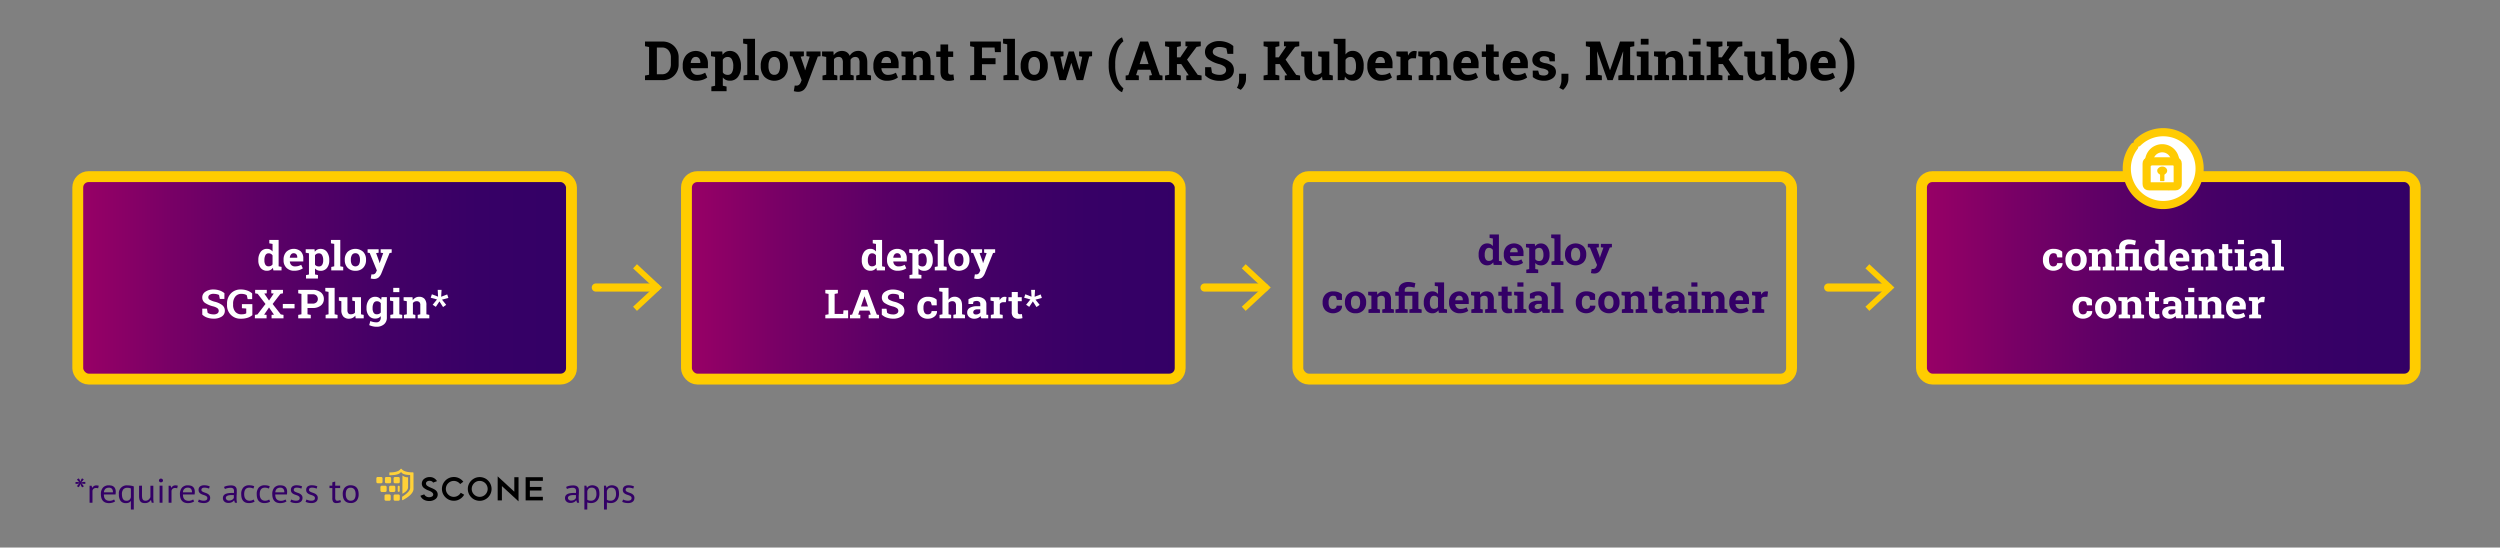 <svg id="Ebene_1" data-name="Ebene 1" xmlns="http://www.w3.org/2000/svg" xmlns:xlink="http://www.w3.org/1999/xlink" viewBox="0 0 1840 403"><rect x="0" y="0" width="1840" height="403" fill="#808080" stroke="none"/><defs><style>.cls-1,.cls-13,.cls-4,.cls-6{fill:none;}.cls-2,.cls-4,.cls-6,.cls-8,.cls-9{stroke:#fc0;}.cls-2,.cls-4,.cls-8,.cls-9{stroke-miterlimit:10;stroke-width:8px;}.cls-2{fill:url(#Unbenannter_Verlauf_5);}.cls-12,.cls-3{fill:#fff;}.cls-5{fill:#306;}.cls-12,.cls-13,.cls-6{stroke-linecap:round;stroke-linejoin:round;stroke-width:6px;}.cls-7{fill:#fc0;}.cls-8{fill:url(#Unbenannter_Verlauf_5-2);}.cls-9{fill:url(#Unbenannter_Verlauf_5-3);}.cls-10{clip-path:url(#clip-path);}.cls-11{fill:#ffd138;}.cls-12,.cls-13{stroke:#ffcb03;}.cls-14{fill:#ffcb03;}</style><linearGradient id="Unbenannter_Verlauf_5" x1="505.24" y1="204.5" x2="868.59" y2="204.5" gradientUnits="userSpaceOnUse"><stop offset="0" stop-color="#906"/><stop offset="0.19" stop-color="#780066"/><stop offset="0.4" stop-color="#5a0066"/><stop offset="0.61" stop-color="#406"/><stop offset="0.81" stop-color="#370066"/><stop offset="1" stop-color="#306"/></linearGradient><linearGradient id="Unbenannter_Verlauf_5-2" x1="1414.22" x2="1777.58" xlink:href="#Unbenannter_Verlauf_5"/><linearGradient id="Unbenannter_Verlauf_5-3" x1="57.24" x2="420.59" xlink:href="#Unbenannter_Verlauf_5"/><clipPath id="clip-path"><rect class="cls-1" x="277" y="345" width="122.55" height="24"/></clipPath></defs><rect class="cls-2" x="505.24" y="130" width="363.36" height="149" rx="8"/><path class="cls-3" d="M645,197.08a5.52,5.52,0,0,1-1.85,1.64,5.18,5.18,0,0,1-2.43.56,5.78,5.78,0,0,1-4.76-2.1,8.56,8.56,0,0,1-1.69-5.54v-.31a9.64,9.64,0,0,1,1.7-5.93,5.64,5.64,0,0,1,4.78-2.25,4.86,4.86,0,0,1,2.24.51,5.41,5.41,0,0,1,1.74,1.44v-5.57l-2.39-.43v-2.53h6.87V196l2.14.43V199h-6Zm-6.26-5.44a6.1,6.1,0,0,0,.73,3.21,2.59,2.59,0,0,0,2.38,1.17,3.61,3.61,0,0,0,1.7-.38,3,3,0,0,0,1.18-1.07V188a3.17,3.17,0,0,0-2.85-1.56,2.53,2.53,0,0,0-2.39,1.36,7.38,7.38,0,0,0-.75,3.56Z"/><path class="cls-3" d="M660.74,199.28a7.71,7.71,0,0,1-5.73-2.16,7.42,7.42,0,0,1-2.15-5.47v-.57a8.17,8.17,0,0,1,2-5.7,7.94,7.94,0,0,1,10.66-.34,7.06,7.06,0,0,1,1.85,5.13v2.29h-9.9l0,.08a3.91,3.91,0,0,0,1.1,2.53,3.54,3.54,0,0,0,2.64,1,9.08,9.08,0,0,0,2.47-.28,12,12,0,0,0,2.14-.88l1.21,2.58a9.09,9.09,0,0,1-2.65,1.28A12.21,12.21,0,0,1,660.74,199.28Zm-.4-12.9a2.39,2.39,0,0,0-2,.89,4.42,4.42,0,0,0-.89,2.34l0,.07H663v-.37a3.18,3.18,0,0,0-.67-2.13A2.47,2.47,0,0,0,660.34,186.38Z"/><path class="cls-3" d="M669.18,186v-2.52h6.5l.21,1.81a5.32,5.32,0,0,1,1.76-1.56,5.07,5.07,0,0,1,2.39-.54,5.63,5.63,0,0,1,4.78,2.25,9.57,9.57,0,0,1,1.7,5.93v.31a8.5,8.5,0,0,1-1.7,5.54,5.76,5.76,0,0,1-4.75,2.1,5.63,5.63,0,0,1-2.31-.46A4.74,4.74,0,0,1,676,197.5V202l2.16.43V205h-8.78v-2.53l2.16-.43v-15.6Zm12.87,5.37a7.14,7.14,0,0,0-.78-3.56,2.57,2.57,0,0,0-2.39-1.36,3.57,3.57,0,0,0-1.73.39,2.76,2.76,0,0,0-1.12,1.1v6.81a2.65,2.65,0,0,0,1.12,1,4,4,0,0,0,1.76.35,2.62,2.62,0,0,0,2.38-1.19,5.94,5.94,0,0,0,.76-3.23Z"/><path class="cls-3" d="M687.73,179.1v-2.53h6.87V196l2.16.43V199H688v-2.51l2.17-.43v-16.5Z"/><path class="cls-3" d="M697.91,191.06a8,8,0,0,1,2.08-5.69,7.45,7.45,0,0,1,5.73-2.22,7.53,7.53,0,0,1,5.76,2.21,8,8,0,0,1,2.07,5.7v.3a8,8,0,0,1-2.07,5.71,8.57,8.57,0,0,1-11.49,0,8,8,0,0,1-2.08-5.71Zm4.47.3a6.4,6.4,0,0,0,.8,3.41,3.18,3.18,0,0,0,5.11,0,6.35,6.35,0,0,0,.81-3.41v-.3a6.3,6.3,0,0,0-.82-3.37,2.79,2.79,0,0,0-2.56-1.31,2.76,2.76,0,0,0-2.54,1.31,6.39,6.39,0,0,0-.8,3.37Z"/><path class="cls-3" d="M732.43,186l-1.55.22-6.09,15.12a8.41,8.41,0,0,1-1.93,2.82,5.13,5.13,0,0,1-3.62,1.13,6.1,6.1,0,0,1-1.07-.09q-.49-.07-1.17-.24l.52-3.06.45.06.4,0a2.57,2.57,0,0,0,1.71-.51,3.36,3.36,0,0,0,.92-1.27l.51-1.18-5.26-12.8L714.7,186v-2.52h8.12V186l-1.85.29,2.27,6.21.23,1.12h.09l2.62-7.34-1.87-.29v-2.52h8.12Z"/><path class="cls-3" d="M607.44,234.27v-2.52l2.38-.43v-15l-2.38-.43v-2.53h9.24v2.53l-2.39.43v14.73h6.3l.22-2.63h3.41v5.85Z"/><path class="cls-3" d="M625.6,231.75l1.59-.21L634,213.36h4.58l6.75,18.18,1.59.21v2.52h-7.6v-2.52l1.55-.25-1-2.88h-7.24l-1,2.88,1.55.25v2.52h-7.6Zm8.09-6.21h5.12l-2.51-7.37h-.1Z"/><path class="cls-3" d="M665.32,220H662l-.58-2.88a6.19,6.19,0,0,0-1.7-.6,10.72,10.72,0,0,0-2.38-.26,4.75,4.75,0,0,0-2.84.73,2.21,2.21,0,0,0-1,1.87,2,2,0,0,0,1,1.75,15.45,15.45,0,0,0,3.62,1.44,14.56,14.56,0,0,1,5.6,2.54,5.15,5.15,0,0,1,1.91,4.15,4.88,4.88,0,0,1-2.27,4.24,10.41,10.41,0,0,1-6,1.55,13.63,13.63,0,0,1-4.79-.79A10,10,0,0,1,649,231.6v-4.37h3.47l.47,3a5.57,5.57,0,0,0,1.83.86,9.44,9.44,0,0,0,2.59.34,4.67,4.67,0,0,0,2.79-.71,2.21,2.21,0,0,0,1-1.88,2.37,2.37,0,0,0-.91-1.94,9.43,9.43,0,0,0-3.2-1.38,18.77,18.77,0,0,1-6-2.55,4.74,4.74,0,0,1-2-4.05,4.9,4.9,0,0,1,2.3-4.16,10,10,0,0,1,5.77-1.66,14.47,14.47,0,0,1,4.69.73,11,11,0,0,1,3.56,2Z"/><path class="cls-3" d="M683,231.35a2.73,2.73,0,0,0,1.92-.65,2.25,2.25,0,0,0,.72-1.74h4l0,.08a4.73,4.73,0,0,1-1.88,3.94,7.41,7.41,0,0,1-4.85,1.59,7.33,7.33,0,0,1-5.71-2.2,8,8,0,0,1-2-5.64v-.43a8,8,0,0,1,2.06-5.65,7.68,7.68,0,0,1,5.88-2.21,10.88,10.88,0,0,1,3.6.56,7.25,7.25,0,0,1,2.65,1.58l.06,4.15h-3.63l-.73-2.42a2.88,2.88,0,0,0-.83-.46,3.25,3.25,0,0,0-1.12-.18,2.86,2.86,0,0,0-2.68,1.3,6.36,6.36,0,0,0-.78,3.33v.43a6.74,6.74,0,0,0,.72,3.35A2.64,2.64,0,0,0,683,231.35Z"/><path class="cls-3" d="M691.49,231.75l2.16-.43v-16.5l-2.39-.43v-2.52h6.85v8.84A5.54,5.54,0,0,1,700,219a5.33,5.33,0,0,1,2.52-.6,5.26,5.26,0,0,1,4.08,1.62c1,1.07,1.48,2.74,1.48,5v6.27l2.14.43v2.52h-8.55v-2.52l1.93-.43V225a3.76,3.76,0,0,0-.68-2.56,2.57,2.57,0,0,0-2-.76,4,4,0,0,0-1.63.32,3.23,3.23,0,0,0-1.17.89v8.41l1.93.43v2.52h-8.55Z"/><path class="cls-3" d="M722.24,234.27a7.85,7.85,0,0,1-.32-.8,6.17,6.17,0,0,1-.21-.82,6.41,6.41,0,0,1-1.94,1.39,6.22,6.22,0,0,1-2.62.53,5.67,5.67,0,0,1-3.86-1.24,4.24,4.24,0,0,1-1.44-3.38,3.8,3.8,0,0,1,1.87-3.38,10.36,10.36,0,0,1,5.49-1.19h2.28v-1.52a2.21,2.21,0,0,0-.69-1.74,3,3,0,0,0-2-.62,5.11,5.11,0,0,0-1.36.17,3.9,3.9,0,0,0-1,.39l-.29,1.67h-3.37l0-3.45A12.81,12.81,0,0,1,715.6,219a10.94,10.94,0,0,1,3.45-.53,8.22,8.22,0,0,1,5,1.42,4.7,4.7,0,0,1,1.92,4v6.41c0,.24,0,.47,0,.68a3.83,3.83,0,0,0,0,.6l1.37.17v2.52Zm-3.88-2.8a4.11,4.11,0,0,0,1.84-.41,3.55,3.55,0,0,0,1.29-1v-2.37h-2.28a3.24,3.24,0,0,0-2.16.63,1.89,1.89,0,0,0-.74,1.5,1.48,1.48,0,0,0,.55,1.23A2.28,2.28,0,0,0,718.36,231.47Z"/><path class="cls-3" d="M729.26,231.75l2.14-.43v-9.63l-2.37-.43v-2.53h6.54l.2,2.27a4.93,4.93,0,0,1,1.5-1.88,3.54,3.54,0,0,1,2.13-.68,6.59,6.59,0,0,1,.75.05,5.71,5.71,0,0,1,.65.13l-.48,3.81-1.84,0a3.29,3.29,0,0,0-1.62.36,2.35,2.35,0,0,0-1,1v7.55l2.14.43v2.52h-8.76Z"/><path class="cls-3" d="M749.1,214.92v3.81H752v2.94H749.1v7.92a1.73,1.73,0,0,0,.4,1.29,1.47,1.47,0,0,0,1.07.39c.31,0,.58,0,.81,0a6.66,6.66,0,0,0,.77-.12l.38,3a11.54,11.54,0,0,1-1.48.32,11.28,11.28,0,0,1-1.6.11,5,5,0,0,1-3.56-1.19,5,5,0,0,1-1.25-3.78v-7.93h-2.43v-2.94h2.43v-3.81Z"/><path class="cls-3" d="M758.39,220.4l-4.63-1.28.87-2.54,4.55,1.76-.27-5h2.88l-.31,5.07,4.46-1.72.86,2.58-4.69,1.28,3.07,3.8L762.86,226l-2.68-4.16-2.65,4-2.33-1.52Z"/><rect class="cls-4" x="955.22" y="130" width="363.36" height="149" rx="8"/><path class="cls-5" d="M58,352.1l.66,1,.48,1.4.56-1.43.64-1,1.28.65-.69,1.08-1.23,1.2,1.82-.3h1.28v1.4H61.55l-1.71-.3,1.23,1.2.62,1-1.26.7-.69-1.05-.62-1.52-.5,1.45-.67,1-1.33-.7.72-1.05,1.12-1-1.55.3H55.58v-1.4h1.33l1.65.3-1.2-1.1-.69-1.15Z"/><path class="cls-5" d="M72.22,359.4a5,5,0,0,0-1.52-.25,2.65,2.65,0,0,0-1.81.59,2.48,2.48,0,0,0-.83,1.48V370H65.93v-12.5h1.49l.4,1.53h.11a3.84,3.84,0,0,1,1.21-1.31,3.21,3.21,0,0,1,1.8-.47,7.21,7.21,0,0,1,1.73.25Z"/><path class="cls-5" d="M84.73,369a5.87,5.87,0,0,1-2,.95,9,9,0,0,1-2.58.35,6.88,6.88,0,0,1-2.64-.46,4.78,4.78,0,0,1-1.84-1.32,5.81,5.81,0,0,1-1.07-2.07,9.78,9.78,0,0,1-.34-2.7,7,7,0,0,1,1.52-4.87,5.56,5.56,0,0,1,4.35-1.68,9.27,9.27,0,0,1,1.81.19,4.27,4.27,0,0,1,1.63.71,3.78,3.78,0,0,1,1.17,1.49,6.05,6.05,0,0,1,.45,2.54,11.13,11.13,0,0,1-.16,1.82H76.46a7.25,7.25,0,0,0,.24,2,3.69,3.69,0,0,0,.75,1.43,3.3,3.3,0,0,0,1.32.9,5.51,5.51,0,0,0,2,.31,5.72,5.72,0,0,0,1.81-.3,3.9,3.9,0,0,0,1.36-.7Zm-4.59-10.05a3.83,3.83,0,0,0-2.52.78,3.75,3.75,0,0,0-1.13,2.65H83.1a3.65,3.65,0,0,0-.77-2.66A3,3,0,0,0,80.14,358.92Z"/><path class="cls-5" d="M98.47,375H96.33v-6.25h-.1a3.67,3.67,0,0,1-1.35,1.16,5,5,0,0,1-2.15.39,4.75,4.75,0,0,1-3.94-1.58,7.74,7.74,0,0,1-1.28-4.92A5.8,5.8,0,0,1,94,357.25a13.18,13.18,0,0,1,2.65.25,9.06,9.06,0,0,1,1.83.52Zm-5.36-6.45a3.24,3.24,0,0,0,2.13-.64,3.62,3.62,0,0,0,1.09-2v-6.41a6.45,6.45,0,0,0-2.72-.47,3.63,3.63,0,0,0-2.86,1.16,5.29,5.29,0,0,0-1,3.59,9.05,9.05,0,0,0,.19,1.94,4.58,4.58,0,0,0,.58,1.51,2.84,2.84,0,0,0,1,1A3.18,3.18,0,0,0,93.11,368.52Z"/><path class="cls-5" d="M104.5,357.47v7.13a10.73,10.73,0,0,0,.12,1.71,3.42,3.42,0,0,0,.41,1.23,1.82,1.82,0,0,0,.8.73,2.83,2.83,0,0,0,1.28.25,3.62,3.62,0,0,0,1.28-.21,3.34,3.34,0,0,0,1-.59,4.23,4.23,0,0,0,.77-.86,4.5,4.5,0,0,0,.55-1v-8.35h2.13v8.95c0,.6,0,1.23.07,1.87a11.77,11.77,0,0,0,.23,1.68h-1.47l-.53-2H111a5,5,0,0,1-1.65,1.62,4.83,4.83,0,0,1-2.64.65,6.67,6.67,0,0,1-1.88-.23,2.91,2.91,0,0,1-1.36-.84,3.89,3.89,0,0,1-.83-1.61,10.17,10.17,0,0,1-.28-2.57v-7.55Z"/><path class="cls-5" d="M117,353.67a1.32,1.32,0,0,1,.42-1,1.39,1.39,0,0,1,1-.42,1.53,1.53,0,0,1,1.09.42,1.29,1.29,0,0,1,.46,1,1.17,1.17,0,0,1-.46.95,1.59,1.59,0,0,1-1.09.38,1.44,1.44,0,0,1-1-.38A1.19,1.19,0,0,1,117,353.67Zm.46,3.8h2.13V370h-2.13Z"/><path class="cls-5" d="M130.4,359.4a5,5,0,0,0-1.52-.25,2.67,2.67,0,0,0-1.82.59,2.53,2.53,0,0,0-.83,1.48V370H124.1v-12.5h1.49L126,359h.11a3.94,3.94,0,0,1,1.21-1.31,3.27,3.27,0,0,1,1.81-.47,7.28,7.28,0,0,1,1.73.25Z"/><path class="cls-5" d="M142.91,369a6,6,0,0,1-2,.95,9,9,0,0,1-2.57.35,6.81,6.81,0,0,1-2.64-.46,4.7,4.7,0,0,1-1.84-1.32,5.66,5.66,0,0,1-1.07-2.07,9.76,9.76,0,0,1-.35-2.7,7,7,0,0,1,1.52-4.87,5.58,5.58,0,0,1,4.35-1.68,9.19,9.19,0,0,1,1.81.19,4.2,4.2,0,0,1,1.63.71,3.89,3.89,0,0,1,1.18,1.49,6.05,6.05,0,0,1,.45,2.54,11.13,11.13,0,0,1-.16,1.82h-8.56a7.25,7.25,0,0,0,.24,2,3.81,3.81,0,0,0,.74,1.43,3.3,3.3,0,0,0,1.32.9,5.58,5.58,0,0,0,2,.31,5.78,5.78,0,0,0,1.82-.3,4,4,0,0,0,1.36-.7Zm-4.59-10.05a3.3,3.3,0,0,0-3.66,3.43h6.62a3.64,3.64,0,0,0-.78-2.66A3,3,0,0,0,138.32,358.92Z"/><path class="cls-5" d="M152.59,366.57a1.47,1.47,0,0,0-.48-1.17,4.17,4.17,0,0,0-1.19-.71c-.47-.19-1-.38-1.55-.55a7.41,7.41,0,0,1-1.54-.68,3.9,3.9,0,0,1-1.19-1.06,2.88,2.88,0,0,1-.48-1.75,3.11,3.11,0,0,1,1.09-2.64,4.9,4.9,0,0,1,3-.84,10.34,10.34,0,0,1,2.42.24,10.45,10.45,0,0,1,1.69.56l-.5,1.65a9,9,0,0,0-1.49-.48,7.75,7.75,0,0,0-1.85-.22,3.08,3.08,0,0,0-1.72.38,1.47,1.47,0,0,0-.55,1.3,1.19,1.19,0,0,0,.48,1,5.3,5.3,0,0,0,1.19.65c.47.19,1,.38,1.55.56a7,7,0,0,1,1.54.73,4,4,0,0,1,1.19,1.14,3.1,3.1,0,0,1,.48,1.81,4,4,0,0,1-.28,1.5,2.93,2.93,0,0,1-.86,1.2,4.43,4.43,0,0,1-1.46.79,6.58,6.58,0,0,1-2,.28,10.73,10.73,0,0,1-2.59-.27,8.25,8.25,0,0,1-1.78-.65l.64-1.7a7.72,7.72,0,0,0,1.6.6,7.48,7.48,0,0,0,2,.27,3.83,3.83,0,0,0,1.89-.42A1.6,1.6,0,0,0,152.59,366.57Z"/><path class="cls-5" d="M164.86,358.4a7.92,7.92,0,0,1,2.36-.85,14.24,14.24,0,0,1,2.81-.28,6,6,0,0,1,2.23.35,3.09,3.09,0,0,1,1.28.92,3.05,3.05,0,0,1,.59,1.23,6.88,6.88,0,0,1,.14,1.35c0,1,0,2-.08,2.93s-.08,1.85-.08,2.7c0,.62,0,1.2.08,1.75a7.58,7.58,0,0,0,.3,1.52h-1.58l-.56-1.75h-.13a3.8,3.8,0,0,1-.6.69,3.52,3.52,0,0,1-.87.6,5.49,5.49,0,0,1-1.17.44,5.89,5.89,0,0,1-1.52.17,4.82,4.82,0,0,1-1.59-.25,3.67,3.67,0,0,1-1.27-.71,3.54,3.54,0,0,1-.84-1.11,3.49,3.49,0,0,1-.3-1.48,3.28,3.28,0,0,1,.48-1.83,3.43,3.43,0,0,1,1.34-1.18A7,7,0,0,1,168,363a16.89,16.89,0,0,1,2.68-.19h.73a6.11,6.11,0,0,1,.73.05,11.27,11.27,0,0,0,.08-1.35,2.59,2.59,0,0,0-.58-1.93,3.2,3.2,0,0,0-2.14-.55,8.68,8.68,0,0,0-1,.07c-.35,0-.7.1-1.07.18a10.52,10.52,0,0,0-1,.28,6,6,0,0,0-.87.37Zm3.79,10a4.55,4.55,0,0,0,1.33-.18,4.12,4.12,0,0,0,1-.48,2.94,2.94,0,0,0,.71-.64,2.57,2.57,0,0,0,.41-.67v-2.07l-.76,0-.76,0a14.08,14.08,0,0,0-1.61.09,5.35,5.35,0,0,0-1.39.33,2.4,2.4,0,0,0-1,.65,1.5,1.5,0,0,0-.36,1,1.77,1.77,0,0,0,.67,1.44A2.52,2.52,0,0,0,168.65,368.42Z"/><path class="cls-5" d="M187.4,369.15a6,6,0,0,1-1.9.84,9,9,0,0,1-2.29.28,6.52,6.52,0,0,1-2.61-.46,4.39,4.39,0,0,1-1.75-1.32,5.66,5.66,0,0,1-1-2.08,11.17,11.17,0,0,1-.31-2.69,7.1,7.1,0,0,1,1.5-4.86,5.44,5.44,0,0,1,4.29-1.69,11.18,11.18,0,0,1,2.18.19,7.42,7.42,0,0,1,1.61.54l-.61,1.72a6.38,6.38,0,0,0-3-.7q-3.8,0-3.79,4.8a7.69,7.69,0,0,0,.2,1.82,4.11,4.11,0,0,0,.67,1.52,3.39,3.39,0,0,0,1.22,1.06,4,4,0,0,0,1.88.4,5.09,5.09,0,0,0,1.72-.27,4.62,4.62,0,0,0,1.24-.63Z"/><path class="cls-5" d="M198.81,369.15a5.84,5.84,0,0,1-1.89.84,9,9,0,0,1-2.29.28,6.54,6.54,0,0,1-2.62-.46,4.54,4.54,0,0,1-1.75-1.32,5.49,5.49,0,0,1-1-2.08,10.69,10.69,0,0,1-.31-2.69,7.15,7.15,0,0,1,1.49-4.86,5.46,5.46,0,0,1,4.3-1.69,11.07,11.07,0,0,1,2.17.19,7.33,7.33,0,0,1,1.62.54l-.62,1.72a6.62,6.62,0,0,0-1.36-.51,6.75,6.75,0,0,0-1.6-.19q-3.78,0-3.78,4.8a7.69,7.69,0,0,0,.2,1.82,4.26,4.26,0,0,0,.66,1.52,3.34,3.34,0,0,0,1.23,1.06,4,4,0,0,0,1.88.4,5.13,5.13,0,0,0,1.72-.27,4.62,4.62,0,0,0,1.24-.63Z"/><path class="cls-5" d="M210.87,369a5.87,5.87,0,0,1-2,.95,9,9,0,0,1-2.58.35,6.88,6.88,0,0,1-2.64-.46,4.78,4.78,0,0,1-1.84-1.32,5.81,5.81,0,0,1-1.07-2.07,9.78,9.78,0,0,1-.34-2.7,7,7,0,0,1,1.52-4.87,5.56,5.56,0,0,1,4.35-1.68,9.35,9.35,0,0,1,1.81.19,4.27,4.27,0,0,1,1.63.71,3.78,3.78,0,0,1,1.17,1.49,6.05,6.05,0,0,1,.45,2.54,11.13,11.13,0,0,1-.16,1.82H202.6a7.25,7.25,0,0,0,.24,2,3.69,3.69,0,0,0,.75,1.43,3.3,3.3,0,0,0,1.32.9,5.51,5.51,0,0,0,2,.31,5.77,5.77,0,0,0,1.81-.3,3.9,3.9,0,0,0,1.36-.7Zm-4.59-10.05a3.83,3.83,0,0,0-2.52.78,3.75,3.75,0,0,0-1.13,2.65h6.61a3.65,3.65,0,0,0-.77-2.66A3,3,0,0,0,206.28,358.92Z"/><path class="cls-5" d="M220.55,366.57a1.47,1.47,0,0,0-.48-1.17,4.11,4.11,0,0,0-1.18-.71c-.48-.19-1-.38-1.55-.55a7.5,7.5,0,0,1-1.55-.68,3.9,3.9,0,0,1-1.19-1.06,2.88,2.88,0,0,1-.48-1.75,3.12,3.12,0,0,1,1.1-2.64,4.88,4.88,0,0,1,3-.84,10.25,10.25,0,0,1,2.41.24,10.59,10.59,0,0,1,1.7.56l-.51,1.65a8.89,8.89,0,0,0-1.48-.48,7.88,7.88,0,0,0-1.85-.22,3.06,3.06,0,0,0-1.72.38,1.45,1.45,0,0,0-.55,1.3,1.19,1.19,0,0,0,.48,1,5.08,5.08,0,0,0,1.19.65c.47.19,1,.38,1.54.56a7.12,7.12,0,0,1,1.55.73,4.17,4.17,0,0,1,1.19,1.14,3.1,3.1,0,0,1,.48,1.81,4.16,4.16,0,0,1-.28,1.5,3,3,0,0,1-.87,1.2,4.38,4.38,0,0,1-1.45.79,6.58,6.58,0,0,1-2,.28,10.67,10.67,0,0,1-2.59-.27,8.36,8.36,0,0,1-1.79-.65l.64-1.7a7.72,7.72,0,0,0,1.6.6,7.59,7.59,0,0,0,2,.27,3.84,3.84,0,0,0,1.9-.42A1.61,1.61,0,0,0,220.55,366.57Z"/><path class="cls-5" d="M231.78,366.57a1.47,1.47,0,0,0-.48-1.17,4.11,4.11,0,0,0-1.18-.71c-.48-.19-1-.38-1.55-.55a7.5,7.5,0,0,1-1.55-.68,3.9,3.9,0,0,1-1.19-1.06,2.88,2.88,0,0,1-.48-1.75,3.12,3.12,0,0,1,1.1-2.64,4.88,4.88,0,0,1,3-.84,10.25,10.25,0,0,1,2.41.24,10.59,10.59,0,0,1,1.7.56l-.51,1.65a8.89,8.89,0,0,0-1.48-.48,7.88,7.88,0,0,0-1.85-.22,3.12,3.12,0,0,0-1.73.38,1.47,1.47,0,0,0-.54,1.3,1.19,1.19,0,0,0,.48,1,5.08,5.08,0,0,0,1.19.65c.47.19,1,.38,1.54.56a7.12,7.12,0,0,1,1.55.73,4.17,4.17,0,0,1,1.19,1.14,3.1,3.1,0,0,1,.48,1.81,4.16,4.16,0,0,1-.28,1.5,3,3,0,0,1-.87,1.2,4.38,4.38,0,0,1-1.45.79,6.6,6.6,0,0,1-2,.28,10.64,10.64,0,0,1-2.58-.27,8.36,8.36,0,0,1-1.79-.65l.64-1.7a7.72,7.72,0,0,0,1.6.6,7.59,7.59,0,0,0,2,.27,3.84,3.84,0,0,0,1.9-.42A1.61,1.61,0,0,0,231.78,366.57Z"/><path class="cls-5" d="M242.51,357.47h2.08V355l2.13-.58v3.05h3.63v1.75h-3.63v6.93a3.58,3.58,0,0,0,.35,1.84,1.27,1.27,0,0,0,1.17.53,4.39,4.39,0,0,0,1.17-.13c.32-.09.68-.22,1.07-.37l.48,1.53a8,8,0,0,1-1.57.52,7.75,7.75,0,0,1-1.84.2,2.73,2.73,0,0,1-2.3-.86,4.82,4.82,0,0,1-.66-2.89v-7.3h-2.08Z"/><path class="cls-5" d="M252.27,363.72a7.1,7.1,0,0,1,1.5-4.86,5.54,5.54,0,0,1,4.34-1.69,6.7,6.7,0,0,1,2.6.47,4.74,4.74,0,0,1,1.83,1.32A5.61,5.61,0,0,1,263.6,361a9.77,9.77,0,0,1,.35,2.68,7.07,7.07,0,0,1-1.51,4.87,5.51,5.51,0,0,1-4.33,1.68,6.67,6.67,0,0,1-2.6-.46,4.74,4.74,0,0,1-1.83-1.32,5.78,5.78,0,0,1-1.07-2.08A9.8,9.8,0,0,1,252.27,363.72Zm2.21,0a8.34,8.34,0,0,0,.2,1.83,4.43,4.43,0,0,0,.63,1.52,3.14,3.14,0,0,0,1.12,1.05,3.27,3.27,0,0,0,1.68.4q3.63,0,3.63-4.8a8.37,8.37,0,0,0-.2-1.84,4.82,4.82,0,0,0-.63-1.53,3.2,3.2,0,0,0-1.12-1,3.37,3.37,0,0,0-1.68-.39Q254.48,358.91,254.48,363.72Z"/><path class="cls-5" d="M416.66,358.4a8,8,0,0,1,2.36-.85,14.34,14.34,0,0,1,2.82-.28,5.93,5.93,0,0,1,2.22.35,3.09,3.09,0,0,1,1.28.92,2.93,2.93,0,0,1,.59,1.23,6.21,6.21,0,0,1,.15,1.35c0,1,0,2-.08,2.93s-.08,1.85-.08,2.7a16.2,16.2,0,0,0,.08,1.75,7.59,7.59,0,0,0,.29,1.52h-1.57l-.56-1.75H424a3.8,3.8,0,0,1-.6.69,3.66,3.66,0,0,1-.86.6,5.59,5.59,0,0,1-1.18.44,5.84,5.84,0,0,1-1.52.17,4.82,4.82,0,0,1-1.59-.25,3.62,3.62,0,0,1-1.26-.71,3.27,3.27,0,0,1-.84-1.11,3.35,3.35,0,0,1-.31-1.48,3.28,3.28,0,0,1,.48-1.83,3.39,3.39,0,0,1,1.35-1.18,6.89,6.89,0,0,1,2.08-.62,17,17,0,0,1,2.68-.19h.73a6.27,6.27,0,0,1,.74.05c.05-.5.08-1,.08-1.35a2.59,2.59,0,0,0-.59-1.93,3.17,3.17,0,0,0-2.13-.55,8.68,8.68,0,0,0-1,.07,10.68,10.68,0,0,0-1.06.18,10,10,0,0,0-1.05.28,6.34,6.34,0,0,0-.86.37Zm3.79,10a4.51,4.51,0,0,0,1.33-.18,4.38,4.38,0,0,0,1-.48,2.89,2.89,0,0,0,.7-.64,2.63,2.63,0,0,0,.42-.67v-2.07l-.76,0-.76,0a14.26,14.26,0,0,0-1.62.09,5.37,5.37,0,0,0-1.38.33,2.4,2.4,0,0,0-1,.65,1.46,1.46,0,0,0-.36,1,1.79,1.79,0,0,0,.66,1.44A2.55,2.55,0,0,0,420.45,368.42Z"/><path class="cls-5" d="M430.1,357.47h1.47l.4,1.5h.11a4,4,0,0,1,1.59-1.33,5.87,5.87,0,0,1,6.2,1q1.31,1.47,1.3,4.82a8.42,8.42,0,0,1-.44,2.84,5.94,5.94,0,0,1-1.24,2.14,5.43,5.43,0,0,1-1.93,1.35,6.43,6.43,0,0,1-2.52.47,8.07,8.07,0,0,1-1.56-.11,5.84,5.84,0,0,1-1.24-.39V375H430.1Zm5.39,1.45a3.22,3.22,0,0,0-2.14.67,3.57,3.57,0,0,0-1.11,2v6.2a3.83,3.83,0,0,0,1.09.54,6,6,0,0,0,1.63.18,3.6,3.6,0,0,0,2.92-1.28,5.77,5.77,0,0,0,1.08-3.79,8.25,8.25,0,0,0-.19-1.86,3.79,3.79,0,0,0-.6-1.43,2.83,2.83,0,0,0-1.06-.91A3.6,3.6,0,0,0,435.49,358.92Z"/><path class="cls-5" d="M444.53,357.47H446l.4,1.5h.11a4,4,0,0,1,1.59-1.33,5.87,5.87,0,0,1,6.2,1q1.31,1.47,1.3,4.82a8.42,8.42,0,0,1-.44,2.84,5.94,5.94,0,0,1-1.24,2.14A5.43,5.43,0,0,1,452,369.8a6.43,6.43,0,0,1-2.52.47,8.07,8.07,0,0,1-1.56-.11,5.84,5.84,0,0,1-1.24-.39V375h-2.14Zm5.39,1.45a3.22,3.22,0,0,0-2.14.67,3.57,3.57,0,0,0-1.11,2v6.2a3.83,3.83,0,0,0,1.09.54,6,6,0,0,0,1.63.18,3.6,3.6,0,0,0,2.92-1.28,5.77,5.77,0,0,0,1.08-3.79,8.25,8.25,0,0,0-.19-1.86,3.79,3.79,0,0,0-.6-1.43,2.83,2.83,0,0,0-1.06-.91A3.6,3.6,0,0,0,449.92,358.92Z"/><path class="cls-5" d="M464.83,366.57a1.47,1.47,0,0,0-.48-1.17,4.11,4.11,0,0,0-1.18-.71c-.48-.19-1-.38-1.55-.55a7.5,7.5,0,0,1-1.55-.68,4,4,0,0,1-1.19-1.06,2.88,2.88,0,0,1-.48-1.75,3.12,3.12,0,0,1,1.1-2.64,4.88,4.88,0,0,1,3-.84,10.25,10.25,0,0,1,2.41.24,10.59,10.59,0,0,1,1.7.56l-.51,1.65a8.89,8.89,0,0,0-1.48-.48,7.88,7.88,0,0,0-1.85-.22,3.06,3.06,0,0,0-1.72.38,1.45,1.45,0,0,0-.55,1.3,1.19,1.19,0,0,0,.48,1,5.08,5.08,0,0,0,1.19.65c.47.19,1,.38,1.54.56a7.12,7.12,0,0,1,1.55.73,4.17,4.17,0,0,1,1.19,1.14,3.1,3.1,0,0,1,.48,1.81,4.16,4.16,0,0,1-.28,1.5,3,3,0,0,1-.87,1.2,4.38,4.38,0,0,1-1.45.79,6.58,6.58,0,0,1-2,.28,10.67,10.67,0,0,1-2.59-.27,8.36,8.36,0,0,1-1.79-.65l.64-1.7a7.72,7.72,0,0,0,1.6.6,7.59,7.59,0,0,0,2,.27,3.84,3.84,0,0,0,1.9-.42A1.61,1.61,0,0,0,464.83,366.57Z"/><line class="cls-6" x1="886.53" y1="211.62" x2="930.73" y2="211.62"/><polygon class="cls-7" points="916.81 228.8 913.95 225.72 929.12 211.63 913.95 197.53 916.81 194.45 935.28 211.63 916.81 228.8"/><rect class="cls-8" x="1414.22" y="130" width="363.36" height="149" rx="8"/><path class="cls-3" d="M1511.41,196.06a2.76,2.76,0,0,0,1.91-.65,2.26,2.26,0,0,0,.72-1.75h4l0,.09a4.74,4.74,0,0,1-1.88,3.94,8.36,8.36,0,0,1-10.56-.61,8.06,8.06,0,0,1-2-5.65V191a8,8,0,0,1,2.06-5.64,7.68,7.68,0,0,1,5.88-2.21,10.63,10.63,0,0,1,3.6.56,7.12,7.12,0,0,1,2.65,1.58l.06,4.15h-3.63l-.73-2.43a3,3,0,0,0-.83-.45,3.25,3.25,0,0,0-1.12-.18,2.87,2.87,0,0,0-2.68,1.29,6.36,6.36,0,0,0-.78,3.33v.43a6.81,6.81,0,0,0,.72,3.36A2.65,2.65,0,0,0,1511.41,196.06Z"/><path class="cls-3" d="M1520.16,191.06a8,8,0,0,1,2.07-5.69,8.56,8.56,0,0,1,11.49,0,8,8,0,0,1,2.08,5.7v.3a8,8,0,0,1-2.08,5.71,7.47,7.47,0,0,1-5.72,2.21,7.56,7.56,0,0,1-5.77-2.21,8,8,0,0,1-2.07-5.71Zm4.47.3a6.4,6.4,0,0,0,.8,3.41,3.18,3.18,0,0,0,5.11,0,6.45,6.45,0,0,0,.8-3.41v-.3a6.3,6.3,0,0,0-.81-3.37,2.8,2.8,0,0,0-2.56-1.31,2.76,2.76,0,0,0-2.54,1.31,6.39,6.39,0,0,0-.8,3.37Z"/><path class="cls-3" d="M1537.5,196.46l2.15-.43v-9.64l-2.38-.43v-2.52h6.54l.2,2.22a5.91,5.91,0,0,1,2-1.85,5.57,5.57,0,0,1,2.71-.66,5.16,5.16,0,0,1,3.93,1.48,6.52,6.52,0,0,1,1.41,4.64V196l2.14.43V199h-8.55v-2.51l1.92-.43v-6.75a3,3,0,0,0-.68-2.22,2.85,2.85,0,0,0-2-.65,3.57,3.57,0,0,0-1.59.34,3.21,3.21,0,0,0-1.18.95V196l1.81.43V199h-8.43Z"/><path class="cls-3" d="M1557.22,186.38v-2.94h2.47v-1.07a5.5,5.5,0,0,1,1.91-4.51,8.15,8.15,0,0,1,5.37-1.59,12.49,12.49,0,0,1,2.36.22c.77.15,1.67.36,2.69.64l-.64,3.3c-.75-.21-1.42-.37-2-.48a10.92,10.92,0,0,0-2.09-.18,3.49,3.49,0,0,0-2.32.66,2.42,2.42,0,0,0-.78,1.94v1.07h10V196l2.38.43V199h-9v-2.51l2.16-.43v-9.65h-5.58V196l2.16.43V199h-9v-2.51l2.39-.43v-9.65Z"/><path class="cls-3" d="M1588.94,197.08a5.42,5.42,0,0,1-1.85,1.64,5.18,5.18,0,0,1-2.43.56,5.76,5.76,0,0,1-4.75-2.1,8.56,8.56,0,0,1-1.7-5.54v-.31a9.64,9.64,0,0,1,1.7-5.93,5.66,5.66,0,0,1,4.79-2.25,4.82,4.82,0,0,1,2.23.51,5.34,5.34,0,0,1,1.75,1.44v-5.57l-2.39-.43v-2.53h6.86V196l2.15.43V199h-6Zm-6.25-5.44a6,6,0,0,0,.73,3.21,2.58,2.58,0,0,0,2.38,1.17,3.64,3.64,0,0,0,1.7-.38,3.1,3.1,0,0,0,1.18-1.07V188a3.38,3.38,0,0,0-1.17-1.15,3.27,3.27,0,0,0-1.68-.41,2.53,2.53,0,0,0-2.39,1.36,7.38,7.38,0,0,0-.75,3.56Z"/><path class="cls-3" d="M1604.66,199.28a7.71,7.71,0,0,1-5.73-2.16,7.42,7.42,0,0,1-2.14-5.47v-.57a8.16,8.16,0,0,1,2-5.7,7.94,7.94,0,0,1,10.66-.34,7,7,0,0,1,1.86,5.13v2.29h-9.9l0,.08a3.9,3.9,0,0,0,1.09,2.53,3.54,3.54,0,0,0,2.64,1,9,9,0,0,0,2.47-.28,12.06,12.06,0,0,0,2.15-.88l1.21,2.58a9.16,9.16,0,0,1-2.66,1.28A12.17,12.17,0,0,1,1604.66,199.28Zm-.4-12.9a2.39,2.39,0,0,0-2,.89,4.42,4.42,0,0,0-.89,2.34l0,.07h5.48v-.37a3.23,3.23,0,0,0-.66-2.13A2.5,2.5,0,0,0,1604.26,186.38Z"/><path class="cls-3" d="M1613.2,196.46l2.14-.43v-9.64L1613,186v-2.52h6.55l.2,2.22a5.91,5.91,0,0,1,2-1.85,5.55,5.55,0,0,1,2.71-.66,5.15,5.15,0,0,1,3.92,1.48,6.52,6.52,0,0,1,1.41,4.64V196l2.15.43V199h-8.56v-2.51l1.92-.43v-6.75a3,3,0,0,0-.67-2.22,2.85,2.85,0,0,0-2-.65,3.61,3.61,0,0,0-1.6.34,3.21,3.21,0,0,0-1.18.95V196l1.81.43V199h-8.42Z"/><path class="cls-3" d="M1640,179.63v3.81h2.92v2.94H1640v7.91a1.74,1.74,0,0,0,.4,1.29,1.49,1.49,0,0,0,1.08.39c.3,0,.57,0,.8,0l.77-.12.39,3a11.68,11.68,0,0,1-1.49.32,11.24,11.24,0,0,1-1.59.11,5,5,0,0,1-3.57-1.2,5,5,0,0,1-1.25-3.77v-7.93h-2.43v-2.94h2.43v-3.81Z"/><path class="cls-3" d="M1644.93,196.46l2.16-.43v-9.64l-2.39-.43v-2.52h6.86V196l2.15.43V199h-8.78Zm6.63-16.74h-4.47v-3.15h4.47Z"/><path class="cls-3" d="M1665.74,199a6.91,6.91,0,0,1-.33-.79,6.31,6.31,0,0,1-.21-.83,6,6,0,0,1-4.55,1.93,5.72,5.72,0,0,1-3.87-1.25,4.24,4.24,0,0,1-1.43-3.38,3.77,3.77,0,0,1,1.87-3.37,10.2,10.2,0,0,1,5.48-1.2H1665v-1.52a2.2,2.2,0,0,0-.69-1.73,2.93,2.93,0,0,0-2-.62,5.21,5.21,0,0,0-1.37.16,3.47,3.47,0,0,0-1,.4l-.29,1.66h-3.37V185a12.79,12.79,0,0,1,2.81-1.31,11,11,0,0,1,3.46-.53,8.25,8.25,0,0,1,5,1.41,4.72,4.72,0,0,1,1.92,4V195c0,.24,0,.47,0,.68a5.54,5.54,0,0,0,.06.6l1.36.17V199Zm-3.88-2.8a4,4,0,0,0,1.84-.41,3.53,3.53,0,0,0,1.29-1v-2.37h-2.29a3.29,3.29,0,0,0-2.16.62,1.91,1.91,0,0,0-.73,1.5,1.52,1.52,0,0,0,.54,1.24A2.3,2.3,0,0,0,1661.86,196.17Z"/><path class="cls-3" d="M1671.94,179.1v-2.53h6.87V196l2.16.43V199h-8.8v-2.51l2.16-.43v-16.5Z"/><path class="cls-3" d="M1533.26,231.35a2.72,2.72,0,0,0,1.91-.65,2.25,2.25,0,0,0,.72-1.74h4l0,.08a4.7,4.7,0,0,1-1.88,3.94,8.36,8.36,0,0,1-10.56-.61,8,8,0,0,1-2-5.64v-.43a8,8,0,0,1,2.06-5.65,7.68,7.68,0,0,1,5.88-2.21,10.88,10.88,0,0,1,3.6.56,7.25,7.25,0,0,1,2.65,1.58l.06,4.15h-3.63l-.73-2.42a2.75,2.75,0,0,0-.83-.46,3.25,3.25,0,0,0-1.12-.18,2.86,2.86,0,0,0-2.68,1.3,6.36,6.36,0,0,0-.78,3.33v.43a6.74,6.74,0,0,0,.72,3.35A2.65,2.65,0,0,0,1533.26,231.35Z"/><path class="cls-3" d="M1542,226.36a8,8,0,0,1,2.07-5.7,8.56,8.56,0,0,1,11.49,0,8,8,0,0,1,2.08,5.71v.3a8,8,0,0,1-2.08,5.71,7.47,7.47,0,0,1-5.72,2.2,7.55,7.55,0,0,1-5.77-2.2,8,8,0,0,1-2.07-5.71Zm4.47.3a6.45,6.45,0,0,0,.8,3.41,2.81,2.81,0,0,0,2.57,1.28,2.77,2.77,0,0,0,2.54-1.29,6.43,6.43,0,0,0,.8-3.4v-.3a6.34,6.34,0,0,0-.81-3.38,2.8,2.8,0,0,0-2.56-1.31,2.76,2.76,0,0,0-2.54,1.31,6.43,6.43,0,0,0-.8,3.38Z"/><path class="cls-3" d="M1559.35,231.75l2.15-.43v-9.63l-2.38-.43v-2.53h6.54l.2,2.23a5.84,5.84,0,0,1,2-1.86,5.57,5.57,0,0,1,2.71-.66,5.19,5.19,0,0,1,3.93,1.48,6.54,6.54,0,0,1,1.41,4.64v6.76l2.14.43v2.52h-8.55v-2.52l1.92-.43v-6.74a3,3,0,0,0-.68-2.22,2.81,2.81,0,0,0-2-.66,3.71,3.71,0,0,0-1.59.34,3.13,3.13,0,0,0-1.18,1v8.32l1.81.43v2.52h-8.43Z"/><path class="cls-3" d="M1586.12,214.92v3.81H1589v2.94h-2.91v7.92a1.73,1.73,0,0,0,.4,1.29,1.45,1.45,0,0,0,1.07.39c.31,0,.58,0,.8,0a6.49,6.49,0,0,0,.78-.12l.38,3a11.54,11.54,0,0,1-1.48.32,11.38,11.38,0,0,1-1.6.11,5,5,0,0,1-3.56-1.19,5,5,0,0,1-1.25-3.78v-7.93h-2.44v-2.94h2.44v-3.81Z"/><path class="cls-3" d="M1601.78,234.27a7.85,7.85,0,0,1-.32-.8,6.23,6.23,0,0,1-.22-.82,6,6,0,0,1-4.55,1.92,5.71,5.71,0,0,1-3.87-1.24,4.27,4.27,0,0,1-1.43-3.38,3.78,3.78,0,0,1,1.87-3.38,10.34,10.34,0,0,1,5.49-1.19H1601v-1.52a2.21,2.21,0,0,0-.69-1.74,3,3,0,0,0-2-.62,5.11,5.11,0,0,0-1.36.17,3.9,3.9,0,0,0-1,.39l-.29,1.67h-3.37l0-3.45a12.81,12.81,0,0,1,2.81-1.31,10.9,10.9,0,0,1,3.45-.53,8.22,8.22,0,0,1,5,1.42,4.7,4.7,0,0,1,1.92,4v6.41c0,.24,0,.47,0,.68a3.83,3.83,0,0,0,0,.6l1.36.17v2.52Zm-3.88-2.8a4.11,4.11,0,0,0,1.84-.41,3.55,3.55,0,0,0,1.29-1v-2.37h-2.28a3.27,3.27,0,0,0-2.17.63,1.88,1.88,0,0,0-.73,1.5,1.5,1.5,0,0,0,.54,1.23A2.32,2.32,0,0,0,1597.9,231.47Z"/><path class="cls-3" d="M1608.32,231.75l2.16-.43v-9.63l-2.39-.43v-2.53H1615v12.59l2.14.43v2.52h-8.78ZM1615,215h-4.48v-3.14H1615Z"/><path class="cls-3" d="M1618.33,231.75l2.14-.43v-9.63l-2.37-.43v-2.53h6.54l.2,2.23a5.84,5.84,0,0,1,2-1.86,5.55,5.55,0,0,1,2.71-.66,5.17,5.17,0,0,1,3.92,1.48,6.54,6.54,0,0,1,1.41,4.64v6.76l2.15.43v2.52h-8.55v-2.52l1.91-.43v-6.74a3,3,0,0,0-.67-2.22,2.81,2.81,0,0,0-2-.66,3.71,3.71,0,0,0-1.59.34,3.06,3.06,0,0,0-1.18,1v8.32l1.8.43v2.52h-8.42Z"/><path class="cls-3" d="M1646.28,234.57a7.79,7.79,0,0,1-5.74-2.15,7.48,7.48,0,0,1-2.14-5.48v-.57a8.17,8.17,0,0,1,2-5.7,7.93,7.93,0,0,1,10.66-.33,7,7,0,0,1,1.85,5.12v2.29H1643l0,.08a3.91,3.91,0,0,0,1.1,2.53,3.54,3.54,0,0,0,2.64,1,9.08,9.08,0,0,0,2.47-.28,11.29,11.29,0,0,0,2.14-.88l1.21,2.59a9.09,9.09,0,0,1-2.65,1.27A11.9,11.9,0,0,1,1646.28,234.57Zm-.4-12.9a2.39,2.39,0,0,0-2,.89,4.48,4.48,0,0,0-.89,2.35l0,.07h5.49v-.38a3.18,3.18,0,0,0-.67-2.13A2.47,2.47,0,0,0,1645.88,221.67Z"/><path class="cls-3" d="M1655.39,231.75l2.15-.43v-9.63l-2.38-.43v-2.53h6.55l.2,2.27a4.75,4.75,0,0,1,1.5-1.88,3.5,3.5,0,0,1,2.13-.68,6.57,6.57,0,0,1,.74.05,5.29,5.29,0,0,1,.65.13l-.47,3.81-1.84,0a3.31,3.31,0,0,0-1.63.36,2.41,2.41,0,0,0-1,1v7.55l2.15.43v2.52h-8.77Z"/><line class="cls-6" x1="1345.53" y1="211.62" x2="1389.73" y2="211.62"/><polygon class="cls-7" points="1375.81 228.8 1372.95 225.72 1388.12 211.63 1372.95 197.53 1375.81 194.45 1394.28 211.63 1375.81 228.8"/><rect class="cls-9" x="57.24" y="130" width="363.36" height="149" rx="8"/><path class="cls-3" d="M200.86,197.08a5.42,5.42,0,0,1-1.85,1.64,5.14,5.14,0,0,1-2.42.56,5.76,5.76,0,0,1-4.76-2.1,8.56,8.56,0,0,1-1.69-5.54v-.31a9.57,9.57,0,0,1,1.7-5.93,5.63,5.63,0,0,1,4.78-2.25,4.82,4.82,0,0,1,2.23.51,5.34,5.34,0,0,1,1.75,1.44v-5.57l-2.39-.43v-2.53h6.86V196l2.15.43V199h-6Zm-6.25-5.44a6,6,0,0,0,.73,3.21,2.58,2.58,0,0,0,2.38,1.17,3.64,3.64,0,0,0,1.7-.38,3.1,3.1,0,0,0,1.18-1.07V188a3.38,3.38,0,0,0-1.17-1.15,3.27,3.27,0,0,0-1.68-.41,2.53,2.53,0,0,0-2.39,1.36,7.38,7.38,0,0,0-.75,3.56Z"/><path class="cls-3" d="M216.58,199.28a7.71,7.71,0,0,1-5.73-2.16,7.42,7.42,0,0,1-2.14-5.47v-.57a8.12,8.12,0,0,1,2-5.7,7.93,7.93,0,0,1,10.65-.34,7,7,0,0,1,1.86,5.13v2.29h-9.9l0,.08a4,4,0,0,0,1.09,2.53,3.55,3.55,0,0,0,2.65,1,9,9,0,0,0,2.46-.28,12.06,12.06,0,0,0,2.15-.88l1.21,2.58a9,9,0,0,1-2.66,1.28A12.17,12.17,0,0,1,216.58,199.28Zm-.4-12.9a2.4,2.4,0,0,0-2,.89,4.5,4.5,0,0,0-.89,2.34l0,.07h5.49v-.37a3.23,3.23,0,0,0-.67-2.13A2.5,2.5,0,0,0,216.18,186.38Z"/><path class="cls-3" d="M225,186v-2.52h6.49l.22,1.81a5.23,5.23,0,0,1,1.76-1.56,5,5,0,0,1,2.39-.54,5.64,5.64,0,0,1,4.78,2.25,9.64,9.64,0,0,1,1.7,5.93v.31a8.56,8.56,0,0,1-1.7,5.54,5.77,5.77,0,0,1-4.75,2.1,5.6,5.6,0,0,1-2.31-.46,4.69,4.69,0,0,1-1.74-1.32V202l2.17.43V205h-8.79v-2.53l2.17-.43v-15.6Zm12.87,5.37a7,7,0,0,0-.79-3.56,2.56,2.56,0,0,0-2.39-1.36,3.55,3.55,0,0,0-1.72.39,2.84,2.84,0,0,0-1.13,1.1v6.81a2.73,2.73,0,0,0,1.13,1,4,4,0,0,0,1.75.35,2.64,2.64,0,0,0,2.39-1.19,6,6,0,0,0,.76-3.23Z"/><path class="cls-3" d="M243.58,179.1v-2.53h6.87V196l2.16.43V199h-8.8v-2.51L246,196v-16.5Z"/><path class="cls-3" d="M253.76,191.06a8,8,0,0,1,2.07-5.69,8.56,8.56,0,0,1,11.49,0,8,8,0,0,1,2.08,5.7v.3a8,8,0,0,1-2.08,5.71,7.47,7.47,0,0,1-5.72,2.21,7.56,7.56,0,0,1-5.77-2.21,8,8,0,0,1-2.07-5.71Zm4.47.3a6.4,6.4,0,0,0,.8,3.41,3.18,3.18,0,0,0,5.11,0,6.45,6.45,0,0,0,.8-3.41v-.3a6.3,6.3,0,0,0-.81-3.37,2.8,2.8,0,0,0-2.56-1.31,2.76,2.76,0,0,0-2.54,1.31,6.39,6.39,0,0,0-.8,3.37Z"/><path class="cls-3" d="M288.28,186l-1.55.22-6.1,15.12a8.39,8.39,0,0,1-1.92,2.82,5.14,5.14,0,0,1-3.63,1.13,6,6,0,0,1-1.06-.09q-.5-.07-1.17-.24l.52-3.06.44.06.4,0a2.58,2.58,0,0,0,1.72-.51,3.47,3.47,0,0,0,.92-1.27l.5-1.18-5.25-12.8-1.55-.23v-2.52h8.12V186l-1.85.29,2.26,6.21.23,1.12h.1l2.62-7.34-1.87-.29v-2.52h8.12Z"/><path class="cls-3" d="M165.15,220H161.8l-.59-2.88a6,6,0,0,0-1.7-.6,10.56,10.56,0,0,0-2.37-.26,4.71,4.71,0,0,0-2.84.73,2.22,2.22,0,0,0-1,1.87,2,2,0,0,0,1.05,1.75,15.38,15.38,0,0,0,3.63,1.44,14.63,14.63,0,0,1,5.6,2.54,5.14,5.14,0,0,1,1.9,4.15,4.87,4.87,0,0,1-2.26,4.24,10.47,10.47,0,0,1-6,1.55,13.67,13.67,0,0,1-4.79-.79,10,10,0,0,1-3.56-2.18v-4.37h3.46l.48,3a5.57,5.57,0,0,0,1.83.86,9.37,9.37,0,0,0,2.58.34,4.68,4.68,0,0,0,2.8-.71,2.23,2.23,0,0,0,.95-1.88,2.37,2.37,0,0,0-.91-1.94,9.46,9.46,0,0,0-3.19-1.38,18.74,18.74,0,0,1-6-2.55,4.74,4.74,0,0,1-2-4.05,4.9,4.9,0,0,1,2.3-4.16,10,10,0,0,1,5.78-1.66,14.51,14.51,0,0,1,4.69.73,10.9,10.9,0,0,1,3.55,2Z"/><path class="cls-3" d="M185.73,231.94a10.07,10.07,0,0,1-3.17,1.82,14.7,14.7,0,0,1-5.27.81,9.72,9.72,0,0,1-10.19-10.21v-.72a10.65,10.65,0,0,1,2.79-7.64,9.63,9.63,0,0,1,7.31-2.94,14,14,0,0,1,4.78.78,10.39,10.39,0,0,1,3.61,2.12v4.21h-3.31l-.63-2.8a4.57,4.57,0,0,0-1.61-.79,8.48,8.48,0,0,0-2.31-.29,5.5,5.5,0,0,0-4.55,2,8.23,8.23,0,0,0-1.62,5.3v.75a7.69,7.69,0,0,0,1.59,5.09,5.64,5.64,0,0,0,4.6,1.9,9.22,9.22,0,0,0,2.18-.21,4.89,4.89,0,0,0,1.31-.51v-3.54l-3.19-.23v-3h7.68Z"/><path class="cls-3" d="M187.61,231.75l1.89-.34,5.9-7.68-5.75-7.48-1.87-.36v-2.53h8.57v2.53l-1.83.18L198,221.2l3.47-5.13-1.8-.18v-2.53h8.6v2.53l-1.87.36-5.75,7.48,6,7.67,2,.35v2.52h-8.78v-2.52l1.78-.17L198,226.3l-3.6,5.28,1.8.17v2.52h-8.62Z"/><path class="cls-3" d="M216.79,226.94h-8.64v-3.23h8.64Z"/><path class="cls-3" d="M230.1,213.36a9.17,9.17,0,0,1,6.05,1.84,6,6,0,0,1,2.21,4.84,5.91,5.91,0,0,1-2.21,4.82,9.22,9.22,0,0,1-6.05,1.83h-3.77v4.63l2.4.43v2.52h-9.24v-2.52l2.37-.43v-15l-2.37-.43v-2.53H230.1Zm-3.77,10.09h3.77a3.83,3.83,0,0,0,2.83-.95,3.29,3.29,0,0,0,1-2.43,3.44,3.44,0,0,0-1-2.5,3.8,3.8,0,0,0-2.83-1h-3.77Z"/><path class="cls-3" d="M239.42,214.39v-2.52h6.87v19.45l2.16.43v2.52h-8.8v-2.52l2.16-.43v-16.5Z"/><path class="cls-3" d="M261.5,232.3a5.39,5.39,0,0,1-2,1.68,5.89,5.89,0,0,1-2.67.59,5.37,5.37,0,0,1-4.11-1.57,6.93,6.93,0,0,1-1.48-4.89v-6.42l-1.83-.43v-2.53h6.3v9.41a3.87,3.87,0,0,0,.6,2.43,2.22,2.22,0,0,0,1.81.74A4.87,4.87,0,0,0,260,231a3.29,3.29,0,0,0,1.26-.93v-8.37l-2-.43v-2.53h6.43v12.59l2,.43v2.52h-5.93Z"/><path class="cls-3" d="M269.76,226.63a9.55,9.55,0,0,1,1.71-5.93,5.64,5.64,0,0,1,4.79-2.26,5.1,5.1,0,0,1,2.45.58,5.38,5.38,0,0,1,1.81,1.66l.32-2h3.89v15.08a6.23,6.23,0,0,1-2.06,4.9,8.23,8.23,0,0,1-5.66,1.83,11.7,11.7,0,0,1-2.67-.32,12.61,12.61,0,0,1-2.6-.88l.82-3a14.89,14.89,0,0,0,2.15.69,10.32,10.32,0,0,0,2.27.25,3.05,3.05,0,0,0,2.45-.94,3.82,3.82,0,0,0,.81-2.6v-1a5.06,5.06,0,0,1-1.73,1.33,5.37,5.37,0,0,1-2.28.46,5.79,5.79,0,0,1-4.76-2.1,8.53,8.53,0,0,1-1.71-5.54Zm4.47.3a6,6,0,0,0,.74,3.21,2.61,2.61,0,0,0,2.39,1.17,4,4,0,0,0,1.74-.35,2.9,2.9,0,0,0,1.14-1v-6.75a3.05,3.05,0,0,0-1.14-1.09,3.54,3.54,0,0,0-1.71-.39,2.56,2.56,0,0,0-2.4,1.37,7.34,7.34,0,0,0-.76,3.56Z"/><path class="cls-3" d="M287.27,231.75l2.16-.43v-9.63l-2.39-.43v-2.53h6.87v12.59l2.14.43v2.52h-8.78ZM293.91,215h-4.48v-3.14h4.48Z"/><path class="cls-3" d="M297.28,231.75l2.14-.43v-9.63l-2.37-.43v-2.53h6.54l.2,2.23a5.84,5.84,0,0,1,2-1.86,5.57,5.57,0,0,1,2.71-.66,5.17,5.17,0,0,1,3.92,1.48,6.54,6.54,0,0,1,1.41,4.64v6.76l2.15.43v2.52h-8.55v-2.52l1.91-.43v-6.74a3,3,0,0,0-.67-2.22,2.81,2.81,0,0,0-2-.66,3.71,3.71,0,0,0-1.59.34,3.13,3.13,0,0,0-1.18,1v8.32l1.81.43v2.52h-8.43Z"/><path class="cls-3" d="M321.63,220.4,317,219.12l.87-2.54,4.55,1.76-.27-5H325l-.31,5.07,4.46-1.72.86,2.58-4.69,1.28,3.07,3.8L326.1,226l-2.68-4.16-2.65,4-2.33-1.52Z"/><line class="cls-6" x1="438.53" y1="211.62" x2="482.73" y2="211.62"/><polygon class="cls-7" points="468.81 228.8 465.95 225.72 481.12 211.63 465.95 197.53 468.81 194.45 487.28 211.63 468.81 228.8"/><path d="M487.51,30.58a11.72,11.72,0,0,1,8.59,3.33,11.46,11.46,0,0,1,3.38,8.55v4.71a11.4,11.4,0,0,1-3.38,8.54A11.74,11.74,0,0,1,487.51,59H474.72V55.6l3-.58V34.61l-3-.59V30.58h12.79ZM483.45,35V54.65h3.77a5.93,5.93,0,0,0,4.8-2.07,8.14,8.14,0,0,0,1.74-5.41V42.42A8.06,8.06,0,0,0,492,37.05a5.93,5.93,0,0,0-4.8-2.07Z"/><path d="M512.53,59.43a9.51,9.51,0,0,1-7.31-2.93,10.47,10.47,0,0,1-2.73-7.44v-.78a11.52,11.52,0,0,1,2.59-7.75,9.64,9.64,0,0,1,13.58-.45,9.88,9.88,0,0,1,2.37,7v3.1H508.41l0,.12a5.47,5.47,0,0,0,1.4,3.44,4.33,4.33,0,0,0,3.36,1.35,11.11,11.11,0,0,0,3.15-.38A14.81,14.81,0,0,0,519,53.47L520.56,57a11.44,11.44,0,0,1-3.39,1.74A14.44,14.44,0,0,1,512.53,59.43ZM512,41.89a3,3,0,0,0-2.5,1.21,6.31,6.31,0,0,0-1.13,3.19l.06.09h7v-.5a4.55,4.55,0,0,0-.85-2.9A3,3,0,0,0,512,41.89Z"/><path d="M523.29,41.33V37.89h8.28l.28,2.46a6.8,6.8,0,0,1,2.24-2.11,6.12,6.12,0,0,1,3-.74,7,7,0,0,1,6.09,3.06,13.68,13.68,0,0,1,2.17,8.07V49a12.1,12.1,0,0,1-2.17,7.54,7.16,7.16,0,0,1-6.05,2.85,6.76,6.76,0,0,1-2.95-.61A6.1,6.1,0,0,1,532,57v6.11l2.76.59v3.44h-11.2V63.71l2.76-.59V41.91Zm16.41,7.3a10.12,10.12,0,0,0-1-4.84,3.25,3.25,0,0,0-3.05-1.86,4.28,4.28,0,0,0-2.19.53A3.72,3.72,0,0,0,532,44v9.26a3.46,3.46,0,0,0,1.44,1.37,4.84,4.84,0,0,0,2.23.47,3.28,3.28,0,0,0,3-1.62,8.52,8.52,0,0,0,1-4.4Z"/><path d="M546.94,32V28.55h8.75V55l2.76.58V59H547.24V55.6L550,55V32.58Z"/><path d="M559.91,48.26a11.28,11.28,0,0,1,2.65-7.74,10.41,10.41,0,0,1,14.65,0,11.31,11.31,0,0,1,2.64,7.75v.41a11.29,11.29,0,0,1-2.64,7.76,10.44,10.44,0,0,1-14.65,0,11.24,11.24,0,0,1-2.65-7.76Zm5.71.41a9.18,9.18,0,0,0,1,4.64,3.52,3.52,0,0,0,3.28,1.75,3.47,3.47,0,0,0,3.23-1.76,9.07,9.07,0,0,0,1-4.63v-.41a9,9,0,0,0-1-4.59,3.86,3.86,0,0,0-6.5,0,9.15,9.15,0,0,0-1,4.59Z"/><path d="M603.92,41.33l-2,.29-7.77,20.57A11.36,11.36,0,0,1,591.72,66a6.24,6.24,0,0,1-4.62,1.55,7.4,7.4,0,0,1-1.36-.12c-.42-.08-.92-.19-1.49-.33l.66-4.16.57.08.51,0a3.12,3.12,0,0,0,2.18-.69,4.63,4.63,0,0,0,1.18-1.73L590,59l-6.7-17.4-2-.31V37.89h10.35v3.44l-2.36.39,2.89,8.43.29,1.53.12,0,3.34-10-2.39-.39V37.89h10.36Z"/><path d="M605.05,41.33V37.89h8.34l.23,2.79a7.15,7.15,0,0,1,2.55-2.35,7.39,7.39,0,0,1,3.55-.83,6.43,6.43,0,0,1,3.47.9,5.48,5.48,0,0,1,2.19,2.71,7.27,7.27,0,0,1,2.54-2.65,6.88,6.88,0,0,1,3.67-1,6.08,6.08,0,0,1,4.93,2.16q1.82,2.16,1.81,6.57V55l2.75.58V59H630.17V55.6l2.46-.58V46.21a5.34,5.34,0,0,0-.78-3.34,2.86,2.86,0,0,0-2.33-.94A3.81,3.81,0,0,0,626,44a6.13,6.13,0,0,0,0,.64c0,.17,0,.35,0,.53V55l2.31.58V59H618.06V55.6l2.3-.58V46.21a5.36,5.36,0,0,0-.78-3.31,2.81,2.81,0,0,0-2.34-1,4.5,4.5,0,0,0-2,.44,4,4,0,0,0-1.43,1.24V55l2.46.58V59h-10.9V55.6L608.1,55V41.91Z"/><path d="M652.84,59.43a9.47,9.47,0,0,1-7.3-2.93,10.44,10.44,0,0,1-2.74-7.44v-.78a11.57,11.57,0,0,1,2.59-7.75A9.64,9.64,0,0,1,659,40.08a9.88,9.88,0,0,1,2.37,7v3.1H648.72l0,.12a5.53,5.53,0,0,0,1.4,3.44,4.34,4.34,0,0,0,3.37,1.35,11.08,11.08,0,0,0,3.14-.38,14.88,14.88,0,0,0,2.74-1.21L660.87,57a11.2,11.2,0,0,1-3.39,1.74A14.4,14.4,0,0,1,652.84,59.43Zm-.51-17.54a3,3,0,0,0-2.5,1.21,6.31,6.31,0,0,0-1.13,3.19l.06.09h7v-.5a4.55,4.55,0,0,0-.85-2.9A3,3,0,0,0,652.33,41.89Z"/><path d="M663.72,55.6l2.74-.58V41.91l-3-.58V37.89h8.34l.25,3a7.71,7.71,0,0,1,2.6-2.52,6.74,6.74,0,0,1,3.46-.9,6.37,6.37,0,0,1,5,2q1.78,2,1.79,6.31V55l2.74.58V59h-10.9V55.6l2.44-.58V45.84a4.29,4.29,0,0,0-.86-3,3.47,3.47,0,0,0-2.6-.89,4.36,4.36,0,0,0-2,.46,4.17,4.17,0,0,0-1.5,1.3V55l2.3.58V59H663.72Z"/><path d="M697.84,32.71v5.18h3.71v4h-3.71V52.65a2.48,2.48,0,0,0,.51,1.76,1.81,1.81,0,0,0,1.37.53,9.93,9.93,0,0,0,1,0,9,9,0,0,0,1-.17l.49,4.13a14.86,14.86,0,0,1-1.9.44,14.17,14.17,0,0,1-2,.14,6.07,6.07,0,0,1-4.54-1.62q-1.59-1.62-1.59-5.14V41.89h-3.11v-4h3.11V32.71Z"/><path d="M714,55.6l3-.58V34.61L714,34V30.58h22.64v7.8h-4.37L732,35h-9.28v7.83h10v4.4h-10V55l3,.58V59H714Z"/><path d="M738.25,32V28.55H747V55l2.76.58V59H738.54V55.6L741.3,55V32.58Z"/><path d="M751.22,48.26a11.28,11.28,0,0,1,2.65-7.74,10.41,10.41,0,0,1,14.65,0,11.31,11.31,0,0,1,2.64,7.75v.41a11.29,11.29,0,0,1-2.64,7.76,10.44,10.44,0,0,1-14.65,0,11.24,11.24,0,0,1-2.65-7.76Zm5.7.41a9.17,9.17,0,0,0,1,4.64,3.52,3.52,0,0,0,3.28,1.75,3.47,3.47,0,0,0,3.23-1.76,9.07,9.07,0,0,0,1-4.63v-.41a9,9,0,0,0-1-4.59,3.86,3.86,0,0,0-6.5,0,9.15,9.15,0,0,0-1,4.59Z"/><path d="M803.76,41.33l-2.13.27L797.22,59h-4.77l-3.92-12.58h-.12L784.48,59h-4.74L775.3,41.6l-2.13-.27V37.89h9.57v3.44l-2.24.43,2,9.66h.12l3.94-13.53h3.83l4,13.57h.11l2-9.68-2.27-.45V37.89h9.57Z"/><path d="M816,47.46a26.41,26.41,0,0,1,3-13q3-5.34,6.72-6.92h.12l1,2.85a14.16,14.16,0,0,0-4.3,6.17,29,29,0,0,0-1.74,10.86v.51a29,29,0,0,0,1.74,10.87,14.66,14.66,0,0,0,4.3,6.22l-1,2.79h-.12Q822,66.24,819,60.9a26.4,26.4,0,0,1-3-13Z"/><path d="M828.47,55.6l2-.29,8.65-24.73H845l8.59,24.73,2,.29V59h-9.69V55.6l2-.35-1.25-3.9h-9.22l-1.25,3.9,2,.35V59h-9.68Zm10.31-8.45h6.52l-3.2-10H842Z"/><path d="M857.49,55.6l3-.58V34.61l-3-.59V30.58h11.62V34l-2.89.59v7.6h2.48l5.47-8L872.49,34V30.58h11.27V34l-3.09.53-7,9.33,7.85,11.24,2.85.48V59H873.12V55.6l1.75-.23-5.47-8.22h-3.18V55l2.89.58V59H857.49Z"/><path d="M907.69,39.67h-4.28l-.74-3.91a7.59,7.59,0,0,0-2.17-.82,12.84,12.84,0,0,0-3-.35,5.86,5.86,0,0,0-3.62,1,3.07,3.07,0,0,0-1.28,2.55,2.78,2.78,0,0,0,1.34,2.38,18.39,18.39,0,0,0,4.62,2,17.89,17.89,0,0,1,7.13,3.46,7.14,7.14,0,0,1,2.44,5.64,6.75,6.75,0,0,1-2.89,5.76,12.62,12.62,0,0,1-7.62,2.11,16.67,16.67,0,0,1-6.11-1.07,12.71,12.71,0,0,1-4.54-3V49.45h4.42l.6,4a7,7,0,0,0,2.34,1.17,11.22,11.22,0,0,0,3.29.46,5.66,5.66,0,0,0,3.56-1,3.07,3.07,0,0,0,1.22-2.56A3.3,3.3,0,0,0,901.21,49a11.67,11.67,0,0,0-4.07-1.87,23.31,23.31,0,0,1-7.66-3.48,6.6,6.6,0,0,1-2.6-5.51,6.77,6.77,0,0,1,2.93-5.65,12.21,12.21,0,0,1,7.37-2.26,17.15,17.15,0,0,1,6,1,13.75,13.75,0,0,1,4.54,2.66Z"/><path d="M917.06,58.26a9.39,9.39,0,0,1-1.12,4.22,12,12,0,0,1-2.75,3.65l-2.81-1.52a12.94,12.94,0,0,0,1.17-2.82,11.83,11.83,0,0,0,.41-3.26V54.28h5.12Z"/><path d="M930,55.6l3-.58V34.61L930,34V30.58h11.62V34l-2.89.59v7.6h2.48l5.47-8L945,34V30.58h11.27V34l-3.09.53-7,9.33L954,55.12l2.86.48V59H945.6V55.6l1.75-.23-5.47-8.22H938.7V55l2.89.58V59H930Z"/><path d="M973,56.35a6.87,6.87,0,0,1-5.92,3.08,6.64,6.64,0,0,1-5.24-2.14Q960,55.16,960,50.64V41.91l-2.32-.58V37.89h8V50.68a5.54,5.54,0,0,0,.77,3.31,2.73,2.73,0,0,0,2.3,1,5.7,5.7,0,0,0,2.33-.44,4,4,0,0,0,1.62-1.26V41.91l-2.5-.58V37.89h8.2V55l2.56.58V59h-7.56Z"/><path d="M1003.64,49a12.35,12.35,0,0,1-2.11,7.56,7.11,7.11,0,0,1-6.09,2.83,6.47,6.47,0,0,1-3.22-.77,6.58,6.58,0,0,1-2.31-2.24L989.5,59h-4.92V32.58l-3-.59V28.55h8.71V40.13a6.67,6.67,0,0,1,2.2-2,6.19,6.19,0,0,1,2.94-.68,7,7,0,0,1,6.13,3,13.89,13.89,0,0,1,2.11,8.09ZM998,48.63a10.91,10.91,0,0,0-.91-4.89A3.18,3.18,0,0,0,994,41.93a4.27,4.27,0,0,0-2.25.56,3.93,3.93,0,0,0-1.45,1.59V53a3.65,3.65,0,0,0,1.46,1.48A4.67,4.67,0,0,0,994,55a3.25,3.25,0,0,0,3.09-1.55A9,9,0,0,0,998,49Z"/><path d="M1016.4,59.43a9.51,9.51,0,0,1-7.31-2.93,10.47,10.47,0,0,1-2.73-7.44v-.78a11.52,11.52,0,0,1,2.59-7.75,9.64,9.64,0,0,1,13.58-.45,9.92,9.92,0,0,1,2.36,7v3.1h-12.61l0,.12a5.52,5.52,0,0,0,1.39,3.44,4.36,4.36,0,0,0,3.37,1.35,11.2,11.2,0,0,0,3.15-.38,14.81,14.81,0,0,0,2.73-1.21l1.54,3.52a11.26,11.26,0,0,1-3.38,1.74A14.44,14.44,0,0,1,1016.4,59.43Zm-.51-17.54a3,3,0,0,0-2.5,1.21,6.31,6.31,0,0,0-1.13,3.19l0,.09h7v-.5a4.61,4.61,0,0,0-.85-2.9A3.06,3.06,0,0,0,1015.89,41.89Z"/><path d="M1028,55.6l2.73-.58V41.91l-3-.58V37.89h8.34l.26,3.08a6.59,6.59,0,0,1,1.91-2.55,4.24,4.24,0,0,1,2.72-.92,6.22,6.22,0,0,1,.94.07,5.57,5.57,0,0,1,.83.16l-.6,5.2-2.34-.06a3.92,3.92,0,0,0-2.07.49,3.1,3.1,0,0,0-1.25,1.38V55l2.73.58V59H1028Z"/><path d="M1044.11,55.6l2.74-.58V41.91l-3-.58V37.89h8.34l.25,3a7.81,7.81,0,0,1,2.6-2.52,6.74,6.74,0,0,1,3.46-.9,6.37,6.37,0,0,1,5,2c1.2,1.34,1.79,3.44,1.79,6.31V55l2.74.58V59h-10.9V55.6l2.44-.58V45.84a4.29,4.29,0,0,0-.86-3,3.47,3.47,0,0,0-2.6-.89,4.36,4.36,0,0,0-2,.46,4.17,4.17,0,0,0-1.5,1.3V55l2.3.58V59h-10.74Z"/><path d="M1079.74,59.43a9.49,9.49,0,0,1-7.31-2.93,10.47,10.47,0,0,1-2.73-7.44v-.78a11.52,11.52,0,0,1,2.59-7.75,9.64,9.64,0,0,1,13.58-.45,9.92,9.92,0,0,1,2.36,7v3.1h-12.61l0,.12a5.52,5.52,0,0,0,1.39,3.44,4.36,4.36,0,0,0,3.37,1.35,11.2,11.2,0,0,0,3.15-.38,14.81,14.81,0,0,0,2.73-1.21l1.54,3.52a11.26,11.26,0,0,1-3.38,1.74A14.44,14.44,0,0,1,1079.74,59.43Zm-.51-17.54a3,3,0,0,0-2.5,1.21,6.31,6.31,0,0,0-1.13,3.19l.05.09h7v-.5a4.61,4.61,0,0,0-.85-2.9A3.06,3.06,0,0,0,1079.23,41.89Z"/><path d="M1099.35,32.71v5.18h3.71v4h-3.71V52.65a2.49,2.49,0,0,0,.5,1.76,1.83,1.83,0,0,0,1.37.53,10.29,10.29,0,0,0,1,0,8.82,8.82,0,0,0,1-.17l.49,4.13a15.11,15.11,0,0,1-1.89.44,14.42,14.42,0,0,1-2,.14,6.1,6.1,0,0,1-4.54-1.62q-1.59-1.62-1.59-5.14V41.89h-3.1v-4h3.1V32.71Z"/><path d="M1116,59.43a9.51,9.51,0,0,1-7.31-2.93,10.47,10.47,0,0,1-2.73-7.44v-.78a11.52,11.52,0,0,1,2.59-7.75,9.64,9.64,0,0,1,13.58-.45,9.92,9.92,0,0,1,2.36,7v3.1h-12.61l0,.12a5.52,5.52,0,0,0,1.39,3.44,4.36,4.36,0,0,0,3.37,1.35,11.2,11.2,0,0,0,3.15-.38,14.81,14.81,0,0,0,2.73-1.21L1124,57a11.26,11.26,0,0,1-3.38,1.74A14.44,14.44,0,0,1,1116,59.43Zm-.51-17.54a3,3,0,0,0-2.5,1.21,6.31,6.31,0,0,0-1.13,3.19l.05.09h7v-.5A4.61,4.61,0,0,0,1118,43,3.06,3.06,0,0,0,1115.46,41.89Z"/><path d="M1144.4,45.15h-3.82l-.61-2.63a5.09,5.09,0,0,0-1.47-.78,5.9,5.9,0,0,0-2-.32,3.82,3.82,0,0,0-2.38.68,2,2,0,0,0-.88,1.69,1.91,1.91,0,0,0,.84,1.59,9,9,0,0,0,3.36,1.12,13.62,13.62,0,0,1,5.82,2.3,5.06,5.06,0,0,1,1.9,4.17,5.52,5.52,0,0,1-2.46,4.65,10.56,10.56,0,0,1-6.45,1.81,13.62,13.62,0,0,1-4.48-.71,11.75,11.75,0,0,1-3.63-2l-.05-4.75h4l.78,2.76a3.39,3.39,0,0,0,1.39.63,7.84,7.84,0,0,0,1.83.21,4.65,4.65,0,0,0,2.65-.63,2,2,0,0,0,.91-1.7,2,2,0,0,0-.92-1.62,9.26,9.26,0,0,0-3.38-1.21,13.48,13.48,0,0,1-5.63-2.26,4.89,4.89,0,0,1-1.91-4.07,5.9,5.9,0,0,1,2.19-4.58,9.14,9.14,0,0,1,6.23-1.92,16.15,16.15,0,0,1,4.66.66,9.92,9.92,0,0,1,3.45,1.7Z"/><path d="M1154.33,58.26a9.41,9.41,0,0,1-1.13,4.22,12,12,0,0,1-2.74,3.65l-2.81-1.52a14,14,0,0,0,1.17-2.82,12.22,12.22,0,0,0,.41-3.26V54.28h5.12Z"/><path d="M1194.68,38l-.12,0L1186.94,59h-3.82l-7.58-21-.12,0,.55,12.48V55l3,.58V59h-11.77V55.6l3-.58V34.61l-3-.59V30.58h10.47l7.24,21h.12l7.3-21h10.51V34l-3.05.59V55l3.05.58V59H1191.1V55.6l3-.58V50.54Z"/><path d="M1204.87,55.6l2.76-.58V41.91l-3.05-.58V37.89h8.75V55l2.73.58V59h-11.19Zm8.46-22.77h-5.7V28.55h5.7Z"/><path d="M1217.63,55.6l2.73-.58V41.91l-3-.58V37.89h8.34l.26,3a7.71,7.71,0,0,1,2.6-2.52,6.7,6.7,0,0,1,3.45-.9,6.36,6.36,0,0,1,5,2q1.8,2,1.8,6.31V55l2.73.58V59h-10.89V55.6l2.44-.58V45.84a4.29,4.29,0,0,0-.86-3,3.48,3.48,0,0,0-2.6-.89,4.34,4.34,0,0,0-2,.46,4.28,4.28,0,0,0-1.51,1.3V55l2.31.58V59h-10.74Z"/><path d="M1243.15,55.6l2.76-.58V41.91l-3.05-.58V37.89h8.75V55l2.74.58V59h-11.2Zm8.46-22.77h-5.7V28.55h5.7Z"/><path d="M1256.08,55.6l3-.58V34.61l-3-.59V30.58h11.63V34l-2.9.59v7.6h2.48l5.47-8-1.68-.24V30.58h11.27V34l-3.08.53-7,9.33,7.85,11.24,2.85.48V59h-11.27V55.6l1.76-.23L1268,47.15h-3.19V55l2.9.58V59h-11.63Z"/><path d="M1299.15,56.35a7,7,0,0,1-2.51,2.28,7.15,7.15,0,0,1-3.41.8,6.61,6.61,0,0,1-5.23-2.14c-1.26-1.42-1.9-3.64-1.9-6.65V41.91l-2.32-.58V37.89h8V50.68a5.47,5.47,0,0,0,.77,3.31,2.71,2.71,0,0,0,2.29,1,5.78,5.78,0,0,0,2.34-.44,4.09,4.09,0,0,0,1.61-1.26V41.91l-2.5-.58V37.89h8.2V55l2.56.58V59h-7.56Z"/><path d="M1329.76,49a12.41,12.41,0,0,1-2.11,7.56,7.14,7.14,0,0,1-6.1,2.83,6.14,6.14,0,0,1-5.52-3l-.41,2.6h-4.93V32.58l-3-.59V28.55h8.71V40.13a6.55,6.55,0,0,1,2.19-2,6.25,6.25,0,0,1,2.94-.68,7,7,0,0,1,6.14,3,14,14,0,0,1,2.11,8.09Zm-5.69-.41a10.91,10.91,0,0,0-.91-4.89,3.17,3.17,0,0,0-3.09-1.81,4.27,4.27,0,0,0-2.25.56,3.84,3.84,0,0,0-1.44,1.59V53a3.57,3.57,0,0,0,1.45,1.48,4.69,4.69,0,0,0,2.28.51,3.24,3.24,0,0,0,3.08-1.55,9,9,0,0,0,.88-4.41Z"/><path d="M1342.51,59.43a9.47,9.47,0,0,1-7.3-2.93,10.44,10.44,0,0,1-2.74-7.44v-.78a11.52,11.52,0,0,1,2.59-7.75,9.64,9.64,0,0,1,13.58-.45,9.88,9.88,0,0,1,2.37,7v3.1h-12.62l0,.12a5.47,5.47,0,0,0,1.4,3.44,4.34,4.34,0,0,0,3.37,1.35,11.08,11.08,0,0,0,3.14-.38,14.81,14.81,0,0,0,2.73-1.21l1.55,3.52a11.2,11.2,0,0,1-3.39,1.74A14.4,14.4,0,0,1,1342.51,59.43ZM1342,41.89a3,3,0,0,0-2.5,1.21,6.31,6.31,0,0,0-1.13,3.19l.06.09h7v-.5a4.55,4.55,0,0,0-.85-2.9A3,3,0,0,0,1342,41.89Z"/><path d="M1364.79,47.89a25.73,25.73,0,0,1-3.08,12.92q-3.09,5.43-6.88,7h-.11L1353.66,65a14.49,14.49,0,0,0,4.28-6.19,29,29,0,0,0,1.76-10.9v-.51a28.76,28.76,0,0,0-1.78-10.87,14.87,14.87,0,0,0-4.26-6.24l1.06-2.77h.11q3.8,1.56,6.88,7a25.75,25.75,0,0,1,3.08,12.91Z"/><g id="Scone_logo_black" data-name="Scone logo black"><g class="cls-10"><g class="cls-10"><path class="cls-11" d="M293.24,351.08h-2.57a1,1,0,0,0-1,1v2.62a1,1,0,0,0,1,1h2.57a1,1,0,0,0,1-1v-2.62a1,1,0,0,0-1-1m-8.94,4.59h2.57a1,1,0,0,0,1-1v-2.62a1,1,0,0,0-1-1H284.3a1,1,0,0,0-1,1v2.62a1,1,0,0,0,1,1m-2.76-1v-2.62a1,1,0,0,0-1-1H278a1,1,0,0,0-1,1v2.62a1,1,0,0,0,1,1h2.56a1,1,0,0,0,1-1m11.9,2.81a.75.75,0,0,0-.74.74v3.06a.74.74,0,0,0,1.48,0v-3.06a.7.7,0,0,0-.74-.74m-7.06,1v2.61a1,1,0,0,0,1,1h2.56a1,1,0,0,0,1-1v-2.61a1,1,0,0,0-1-1h-2.56a1,1,0,0,0-1,1m-1.83,2.61v-2.61a1,1,0,0,0-1-1H281a1,1,0,0,0-1,1v2.61a1,1,0,0,0,1,1h2.56a1,1,0,0,0,1-1m8.69,2.82h-2.57a1,1,0,0,0-1,1v2.62a1,1,0,0,0,1,1h2.57a1,1,0,0,0,1-1V364.9a1,1,0,0,0-1-1m-6.66,0H284a1,1,0,0,0-1,1v2.62a1,1,0,0,0,1,1h2.57a1,1,0,0,0,1-1V364.9a1,1,0,0,0-1-1"/><path class="cls-11" d="M296.35,350.05a5.89,5.89,0,0,0,4,1.23c.09,0,0,.1,0,.2v7.06c0,2.71-3.31,4.39-4.1,4.83-.1.05-.1-.05-.1-.05l.05-13.22c-.05,0,.05-.1.1-.05"/><path class="cls-11" d="M288.6,349.7c5.43-.2,6.32-2.07,6.32-2.07a.26.26,0,0,1,.24-.15c.1,0,.2,0,.25.1s.84,2,6.27,2c.15,0,.2.1.2.25v9.28c0,3-5.63,6.32-5.73,6.37s-.2.14-.2.19V368c0,.1.35.15.5.1,2.07-1.13,7.89-4.34,7.89-8.29V348c0-.19-.34-.34-.54-.34-6.91,0-8.19-2.52-8.19-2.52-.05-.15-.3-.1-.45-.1s-.24-.05-.29.05-1.14,2.62-8,2.62c-.25,0-.29.1-.29.29v1.48s-.05.35.19.35,1.83-.1,1.83-.1"/><path d="M309.48,364.85l2.76-1a3.79,3.79,0,0,0,3.6,2.07,4.07,4.07,0,0,0,2.13-.49,1.68,1.68,0,0,0,.88-1.48c0-1.48-2-2.37-3.5-3l-.1,0a13.23,13.23,0,0,1-3.21-1.78,4,4,0,0,1-1.58-3.26,4.35,4.35,0,0,1,1.63-3.4,6.33,6.33,0,0,1,4.1-1.39,5.91,5.91,0,0,1,5.43,3l-2.86,1.09a2.31,2.31,0,0,0-1-1,4.08,4.08,0,0,0-1.58-.34c-1.58,0-2.67.84-2.67,2a2.23,2.23,0,0,0,1.09,1.78,14.28,14.28,0,0,0,2.47,1.28l.34.15c2.13.89,4.74,2,4.74,4.89a4.11,4.11,0,0,1-1.87,3.5,7.58,7.58,0,0,1-4.5,1.29c-3-.05-5.38-1.44-6.31-3.76"/><path d="M334,368.56a9,9,0,0,1-3.41-.69,9,9,0,0,1-4.64-4.64,8.77,8.77,0,0,1,0-6.82,9,9,0,0,1,4.64-4.64,9,9,0,0,1,3.41-.69,8.51,8.51,0,0,1,4,.94,8.74,8.74,0,0,1,3,2.52l-2.32,1.73a5.89,5.89,0,0,0-2-1.68,6.1,6.1,0,0,0-2.66-.64,5.87,5.87,0,0,0-5.87,5.87,5.78,5.78,0,0,0,1.72,4.15,5.77,5.77,0,0,0,7.11.88,5.88,5.88,0,0,0,2.12-2.17l2.52,1.43a8.54,8.54,0,0,1-3.16,3.21,8,8,0,0,1-4.39,1.24"/><path d="M353.06,368.61a8.89,8.89,0,0,1-3.41-.7,8,8,0,0,1-2.76-1.87,8.66,8.66,0,0,1-2.57-6.17,8.16,8.16,0,0,1,.69-3.41,9,9,0,0,1,1.88-2.76,9.34,9.34,0,0,1,2.76-1.88,8.75,8.75,0,0,1,6.81,0,8.15,8.15,0,0,1,2.77,1.88,8.71,8.71,0,0,1,0,12.34,9,9,0,0,1-2.77,1.87,8.8,8.8,0,0,1-3.4.7m0-14.66a5.69,5.69,0,0,0-4.15,1.72,5.9,5.9,0,0,0-1.72,4.15,5.69,5.69,0,0,0,1.72,4.15,5.87,5.87,0,0,0,8.3,0,5.9,5.9,0,0,0,1.72-4.15,6,6,0,0,0-1.72-4.15,5.9,5.9,0,0,0-4.15-1.72"/><polygon points="381.64 351.23 381.64 369 369.4 357.75 369.4 368.31 366.29 368.31 366.29 350.59 378.53 361.89 378.53 351.23 381.64 351.23"/><polygon points="389.98 353.85 389.98 358.39 398.52 358.39 398.52 361.05 389.98 361.05 389.98 365.64 399.55 365.64 399.55 368.31 386.87 368.31 386.87 351.23 399.55 351.23 399.55 353.9 389.98 353.9 389.98 353.85"/></g></g></g><path class="cls-5" d="M1099,193.08a5.42,5.42,0,0,1-1.85,1.64,5.18,5.18,0,0,1-2.43.56,5.78,5.78,0,0,1-4.76-2.1,8.62,8.62,0,0,1-1.69-5.54v-.31a9.64,9.64,0,0,1,1.7-5.93,5.64,5.64,0,0,1,4.78-2.25,4.83,4.83,0,0,1,2.24.51,5.44,5.44,0,0,1,1.75,1.44v-5.57l-2.4-.43v-2.53h6.87V192l2.14.43V195h-6Zm-6.25-5.44a6.11,6.11,0,0,0,.72,3.21,2.59,2.59,0,0,0,2.38,1.17,3.66,3.66,0,0,0,1.71-.38,3.1,3.1,0,0,0,1.18-1.07V184a3.33,3.33,0,0,0-1.18-1.15,3.21,3.21,0,0,0-1.67-.41,2.52,2.52,0,0,0-2.39,1.36,7.38,7.38,0,0,0-.75,3.56Z"/><path class="cls-5" d="M1114.67,195.28a7.71,7.71,0,0,1-5.73-2.16,7.42,7.42,0,0,1-2.15-5.47v-.57a8.17,8.17,0,0,1,2-5.7,7.94,7.94,0,0,1,10.66-.34,7.06,7.06,0,0,1,1.85,5.13v2.29h-9.9l0,.08a4,4,0,0,0,1.1,2.53,3.54,3.54,0,0,0,2.64,1,9,9,0,0,0,2.47-.28,12,12,0,0,0,2.14-.88l1.21,2.58a9.09,9.09,0,0,1-2.65,1.28A12.17,12.17,0,0,1,1114.67,195.28Zm-.4-12.9a2.39,2.39,0,0,0-2,.89,4.42,4.42,0,0,0-.89,2.34l0,.07H1117v-.37a3.18,3.18,0,0,0-.67-2.13A2.47,2.47,0,0,0,1114.27,182.38Z"/><path class="cls-5" d="M1123.11,182v-2.52h6.5l.21,1.81a5.32,5.32,0,0,1,1.76-1.56,5.07,5.07,0,0,1,2.39-.54,5.63,5.63,0,0,1,4.78,2.25,9.57,9.57,0,0,1,1.71,5.93v.31a8.51,8.51,0,0,1-1.71,5.54,5.76,5.76,0,0,1-4.75,2.1,5.67,5.67,0,0,1-2.31-.46,4.74,4.74,0,0,1-1.73-1.32V198l2.16.43V201h-8.78v-2.53l2.16-.43v-15.6Zm12.87,5.37a7.14,7.14,0,0,0-.78-3.56,2.57,2.57,0,0,0-2.39-1.36,3.53,3.53,0,0,0-1.72.39,2.78,2.78,0,0,0-1.13,1.1v6.81a2.67,2.67,0,0,0,1.13,1,4,4,0,0,0,1.75.35,2.62,2.62,0,0,0,2.38-1.19,5.94,5.94,0,0,0,.76-3.23Z"/><path class="cls-5" d="M1141.67,175.1v-2.53h6.86V192l2.16.43V195h-8.79v-2.51l2.16-.43v-16.5Z"/><path class="cls-5" d="M1151.84,187.06a8,8,0,0,1,2.08-5.69,8.56,8.56,0,0,1,11.49,0,8,8,0,0,1,2.08,5.7v.3a8,8,0,0,1-2.08,5.71,8.57,8.57,0,0,1-11.49,0,8,8,0,0,1-2.08-5.71Zm4.47.3a6.4,6.4,0,0,0,.8,3.41,2.8,2.8,0,0,0,2.58,1.29,2.76,2.76,0,0,0,2.53-1.29,6.35,6.35,0,0,0,.81-3.41v-.3a6.21,6.21,0,0,0-.82-3.37,3.14,3.14,0,0,0-5.1,0,6.39,6.39,0,0,0-.8,3.37Z"/><path class="cls-5" d="M1186.36,182l-1.55.22-6.09,15.12a8.27,8.27,0,0,1-1.93,2.82,5.13,5.13,0,0,1-3.62,1.13,5.9,5.9,0,0,1-1.06-.09c-.34,0-.73-.13-1.18-.24l.52-3.06.45.06.4,0a2.57,2.57,0,0,0,1.71-.51,3.36,3.36,0,0,0,.92-1.27l.51-1.18-5.26-12.8-1.55-.23v-2.52h8.13V182l-1.86.29,2.27,6.21.23,1.12h.09l2.62-7.34-1.87-.29v-2.52h8.12Z"/><path class="cls-5" d="M981.11,227.35a2.72,2.72,0,0,0,1.91-.65,2.25,2.25,0,0,0,.72-1.74h4l0,.08A4.67,4.67,0,0,1,986,229a8.36,8.36,0,0,1-10.56-.61,8,8,0,0,1-2-5.64v-.43a8,8,0,0,1,2.07-5.65,7.64,7.64,0,0,1,5.87-2.21,10.88,10.88,0,0,1,3.6.56,7.25,7.25,0,0,1,2.65,1.58l.06,4.15H984l-.73-2.42a2.75,2.75,0,0,0-.83-.46,3.25,3.25,0,0,0-1.12-.18,2.86,2.86,0,0,0-2.68,1.3,6.36,6.36,0,0,0-.78,3.33v.43a6.74,6.74,0,0,0,.72,3.35A2.65,2.65,0,0,0,981.11,227.35Z"/><path class="cls-5" d="M989.86,222.36a8,8,0,0,1,2.07-5.7,8.56,8.56,0,0,1,11.49,0,8,8,0,0,1,2.08,5.71v.3a8,8,0,0,1-2.08,5.71,7.47,7.47,0,0,1-5.72,2.2,7.55,7.55,0,0,1-5.77-2.2,8,8,0,0,1-2.07-5.71Zm4.47.3a6.45,6.45,0,0,0,.8,3.41,2.81,2.81,0,0,0,2.57,1.28,2.77,2.77,0,0,0,2.54-1.29,6.43,6.43,0,0,0,.8-3.4v-.3a6.34,6.34,0,0,0-.81-3.38,2.79,2.79,0,0,0-2.56-1.31,2.76,2.76,0,0,0-2.54,1.31,6.43,6.43,0,0,0-.8,3.38Z"/><path class="cls-5" d="M1007.2,227.75l2.15-.43v-9.63l-2.38-.43v-2.53h6.54l.2,2.23a6,6,0,0,1,2-1.86,5.57,5.57,0,0,1,2.71-.66,5.19,5.19,0,0,1,3.93,1.48,6.54,6.54,0,0,1,1.41,4.64v6.76l2.14.43v2.52h-8.55v-2.52l1.92-.43v-6.74a3,3,0,0,0-.68-2.22,2.81,2.81,0,0,0-2-.66,3.71,3.71,0,0,0-1.59.34,3.13,3.13,0,0,0-1.18,1v8.32l1.81.43v2.52h-8.43Z"/><path class="cls-5" d="M1026.92,217.67v-2.94h2.47v-1.06a5.55,5.55,0,0,1,1.91-4.52,8.15,8.15,0,0,1,5.37-1.59,12.5,12.5,0,0,1,2.36.23c.77.14,1.67.36,2.69.63l-.64,3.31c-.75-.21-1.42-.38-2-.49a11,11,0,0,0-2.09-.17,3.49,3.49,0,0,0-2.32.66,2.4,2.4,0,0,0-.78,1.94v1.06h10.05v12.59l2.38.43v2.52h-9v-2.52l2.16-.43v-9.65h-5.58v9.65l2.16.43v2.52h-9v-2.52l2.39-.43v-9.65Z"/><path class="cls-5" d="M1058.64,228.37a5.32,5.32,0,0,1-1.85,1.64,5.17,5.17,0,0,1-2.42.56,5.76,5.76,0,0,1-4.76-2.1,8.52,8.52,0,0,1-1.7-5.54v-.3a9.55,9.55,0,0,1,1.71-5.93,5.61,5.61,0,0,1,4.78-2.26,4.82,4.82,0,0,1,2.23.51,5.25,5.25,0,0,1,1.75,1.45v-5.58l-2.39-.43v-2.52h6.86v19.45l2.15.43v2.52h-6Zm-6.25-5.44a6,6,0,0,0,.73,3.21,2.58,2.58,0,0,0,2.38,1.17,3.64,3.64,0,0,0,1.7-.37,3.13,3.13,0,0,0,1.18-1.08v-6.59a3.33,3.33,0,0,0-1.17-1.16,3.37,3.37,0,0,0-1.68-.41,2.54,2.54,0,0,0-2.39,1.37,7.35,7.35,0,0,0-.75,3.56Z"/><path class="cls-5" d="M1074.36,230.57a7.75,7.75,0,0,1-5.73-2.15,7.44,7.44,0,0,1-2.14-5.48v-.57a8.12,8.12,0,0,1,2-5.7,7.91,7.91,0,0,1,10.65-.33,7,7,0,0,1,1.86,5.12v2.29h-9.9l0,.08a3.9,3.9,0,0,0,1.09,2.53,3.55,3.55,0,0,0,2.65,1,9,9,0,0,0,2.46-.28,11.36,11.36,0,0,0,2.15-.88l1.21,2.59a9.15,9.15,0,0,1-2.66,1.27A11.86,11.86,0,0,1,1074.36,230.57Zm-.4-12.9a2.39,2.39,0,0,0-2,.89,4.48,4.48,0,0,0-.89,2.35l.05.07h5.48v-.38a3.23,3.23,0,0,0-.66-2.13A2.5,2.5,0,0,0,1074,217.67Z"/><path class="cls-5" d="M1082.9,227.75l2.14-.43v-9.63l-2.37-.43v-2.53h6.54l.2,2.23a5.84,5.84,0,0,1,2-1.86,5.55,5.55,0,0,1,2.71-.66,5.19,5.19,0,0,1,3.92,1.48,6.54,6.54,0,0,1,1.41,4.64v6.76l2.15.43v2.52h-8.55v-2.52l1.91-.43v-6.74a3,3,0,0,0-.67-2.22,2.81,2.81,0,0,0-2-.66,3.71,3.71,0,0,0-1.59.34,3,3,0,0,0-1.18,1v8.32l1.8.43v2.52h-8.42Z"/><path class="cls-5" d="M1109.66,210.92v3.81h2.92v2.94h-2.92v7.92a1.78,1.78,0,0,0,.4,1.29,1.49,1.49,0,0,0,1.08.39c.3,0,.57,0,.8,0a6.35,6.35,0,0,0,.77-.12l.39,3a11.68,11.68,0,0,1-1.49.32,11.24,11.24,0,0,1-1.59.11,5,5,0,0,1-3.56-1.19,5,5,0,0,1-1.25-3.78v-7.93h-2.44v-2.94h2.44v-3.81Z"/><path class="cls-5" d="M1114.63,227.75l2.16-.43v-9.63l-2.39-.43v-2.53h6.86v12.59l2.15.43v2.52h-8.78Zm6.63-16.74h-4.47v-3.14h4.47Z"/><path class="cls-5" d="M1135.44,230.27a6.07,6.07,0,0,1-.32-.8,5,5,0,0,1-.22-.82A6.29,6.29,0,0,1,1133,230a6.18,6.18,0,0,1-2.61.53,5.71,5.71,0,0,1-3.87-1.24,4.27,4.27,0,0,1-1.43-3.38,3.78,3.78,0,0,1,1.87-3.38,10.3,10.3,0,0,1,5.48-1.19h2.29v-1.52a2.21,2.21,0,0,0-.69-1.74,3,3,0,0,0-2-.62,5.05,5.05,0,0,0-1.36.17,3.9,3.9,0,0,0-1,.39l-.29,1.67H1126v-3.45a13.26,13.26,0,0,1,2.81-1.31,11,11,0,0,1,3.46-.53,8.18,8.18,0,0,1,5,1.42,4.68,4.68,0,0,1,1.93,4V227a5.54,5.54,0,0,0,.06.6l1.36.17v2.52Zm-3.88-2.8a4.14,4.14,0,0,0,1.84-.41,3.55,3.55,0,0,0,1.29-1v-2.37h-2.29a3.24,3.24,0,0,0-2.16.63,1.88,1.88,0,0,0-.73,1.5,1.5,1.5,0,0,0,.54,1.23A2.3,2.3,0,0,0,1131.56,227.47Z"/><path class="cls-5" d="M1141.64,210.39v-2.52h6.87v19.45l2.16.43v2.52h-8.8v-2.52l2.16-.43v-16.5Z"/><path class="cls-5" d="M1167.6,227.35a2.7,2.7,0,0,0,1.91-.65,2.25,2.25,0,0,0,.72-1.74h4l0,.08a4.71,4.71,0,0,1-1.89,3.94,8.36,8.36,0,0,1-10.56-.61,8,8,0,0,1-2-5.64v-.43a8,8,0,0,1,2.06-5.65,7.64,7.64,0,0,1,5.87-2.21,10.88,10.88,0,0,1,3.6.56,7.3,7.3,0,0,1,2.66,1.58l.06,4.15h-3.63l-.74-2.42a2.64,2.64,0,0,0-.83-.46,3.21,3.21,0,0,0-1.12-.18,2.87,2.87,0,0,0-2.68,1.3,6.36,6.36,0,0,0-.78,3.33v.43a6.74,6.74,0,0,0,.72,3.35A2.65,2.65,0,0,0,1167.6,227.35Z"/><path class="cls-5" d="M1176.35,222.36a8,8,0,0,1,2.07-5.7,8.57,8.57,0,0,1,11.5,0,8,8,0,0,1,2.07,5.71v.3a8,8,0,0,1-2.07,5.71,8.61,8.61,0,0,1-11.5,0,8,8,0,0,1-2.07-5.71Zm4.47.3a6.45,6.45,0,0,0,.8,3.41,2.81,2.81,0,0,0,2.57,1.28,2.77,2.77,0,0,0,2.54-1.29,6.34,6.34,0,0,0,.8-3.4v-.3a6.34,6.34,0,0,0-.81-3.38,2.79,2.79,0,0,0-2.56-1.31,2.76,2.76,0,0,0-2.54,1.31,6.43,6.43,0,0,0-.8,3.38Z"/><path class="cls-5" d="M1193.69,227.75l2.15-.43v-9.63l-2.38-.43v-2.53H1200l.2,2.23a5.9,5.9,0,0,1,2-1.86,5.61,5.61,0,0,1,2.72-.66,5.19,5.19,0,0,1,3.92,1.48,6.54,6.54,0,0,1,1.41,4.64v6.76l2.14.43v2.52h-8.55v-2.52l1.92-.43v-6.74a3,3,0,0,0-.67-2.22,2.83,2.83,0,0,0-2-.66,3.72,3.72,0,0,0-1.6.34,3.13,3.13,0,0,0-1.18,1v8.32l1.81.43v2.52h-8.43Z"/><path class="cls-5" d="M1220.46,210.92v3.81h2.91v2.94h-2.91v7.92a1.78,1.78,0,0,0,.4,1.29,1.47,1.47,0,0,0,1.07.39c.31,0,.58,0,.81,0a6.35,6.35,0,0,0,.77-.12l.38,3a11.54,11.54,0,0,1-1.48.32,11.28,11.28,0,0,1-1.6.11,5,5,0,0,1-3.56-1.19,5,5,0,0,1-1.25-3.78v-7.93h-2.43v-2.94H1216v-3.81Z"/><path class="cls-5" d="M1236.12,230.27a7.85,7.85,0,0,1-.32-.8,6.17,6.17,0,0,1-.21-.82,6.41,6.41,0,0,1-1.94,1.39,6.18,6.18,0,0,1-2.61.53,5.68,5.68,0,0,1-3.87-1.24,4.24,4.24,0,0,1-1.44-3.38,3.8,3.8,0,0,1,1.87-3.38,10.36,10.36,0,0,1,5.49-1.19h2.28v-1.52a2.21,2.21,0,0,0-.69-1.74,3,3,0,0,0-2-.62,5.11,5.11,0,0,0-1.36.17,3.9,3.9,0,0,0-1,.39l-.29,1.67h-3.37l0-3.45a13,13,0,0,1,2.81-1.31,11,11,0,0,1,3.46-.53,8.18,8.18,0,0,1,5,1.42,4.7,4.7,0,0,1,1.92,4v6.41c0,.24,0,.47,0,.68a3.83,3.83,0,0,0,.05.6l1.37.17v2.52Zm-3.87-2.8a4.1,4.1,0,0,0,1.83-.41,3.46,3.46,0,0,0,1.29-1v-2.37h-2.28a3.24,3.24,0,0,0-2.16.63,1.89,1.89,0,0,0-.74,1.5,1.48,1.48,0,0,0,.55,1.23A2.29,2.29,0,0,0,1232.25,227.47Z"/><path class="cls-5" d="M1242.67,227.75l2.16-.43v-9.63l-2.39-.43v-2.53h6.86v12.59l2.15.43v2.52h-8.78ZM1249.3,211h-4.47v-3.14h4.47Z"/><path class="cls-5" d="M1252.67,227.75l2.15-.43v-9.63l-2.38-.43v-2.53H1259l.2,2.23a5.84,5.84,0,0,1,2-1.86,5.57,5.57,0,0,1,2.71-.66,5.19,5.19,0,0,1,3.93,1.48,6.59,6.59,0,0,1,1.4,4.64v6.76l2.15.43v2.52h-8.55v-2.52l1.92-.43v-6.74a3,3,0,0,0-.68-2.22,2.81,2.81,0,0,0-2-.66,3.71,3.71,0,0,0-1.59.34,3.13,3.13,0,0,0-1.18,1v8.32l1.81.43v2.52h-8.43Z"/><path class="cls-5" d="M1280.62,230.57a7.75,7.75,0,0,1-5.73-2.15,7.45,7.45,0,0,1-2.15-5.48v-.57a8.17,8.17,0,0,1,2-5.7,7,7,0,0,1,12.51,4.79v2.29h-9.89l0,.08a3.9,3.9,0,0,0,1.09,2.53,3.54,3.54,0,0,0,2.64,1,9,9,0,0,0,2.47-.28,11.63,11.63,0,0,0,2.15-.88l1.21,2.59a9.15,9.15,0,0,1-2.66,1.27A11.86,11.86,0,0,1,1280.62,230.57Zm-.4-12.9a2.39,2.39,0,0,0-2,.89,4.48,4.48,0,0,0-.89,2.35l.05.07h5.48v-.38a3.23,3.23,0,0,0-.66-2.13A2.5,2.5,0,0,0,1280.22,217.67Z"/><path class="cls-5" d="M1289.74,227.75l2.14-.43v-9.63l-2.37-.43v-2.53h6.54l.2,2.27a4.93,4.93,0,0,1,1.5-1.88,3.5,3.5,0,0,1,2.13-.68,6.42,6.42,0,0,1,.74.05,5.29,5.29,0,0,1,.65.13l-.47,3.81-1.84,0a3.29,3.29,0,0,0-1.62.36,2.35,2.35,0,0,0-1,1v7.55l2.14.43v2.52h-8.76Z"/><path class="cls-12" d="M1573.32,105a26.8,26.8,0,1,1-8,19.1,26.21,26.21,0,0,1,5.5-16.2"/><path class="cls-13" d="M1591.42,137.13h-9.7c-1.3,0-1.8-.5-1.8-1.8v-14.8c0-1.3.5-1.8,1.8-1.8H1601c1.3,0,1.8.5,1.8,1.8v14.8c0,1.3-.5,1.8-1.8,1.8C1597.82,137.23,1594.62,137.13,1591.42,137.13Z"/><path class="cls-13" d="M1581.52,119.43c.3-4.1,2-7.7,6-9.5a9.53,9.53,0,0,1,12.6,4.9c.2.5.4,1.1.6,1.6.2.9.3,1.8.5,2.7"/><path class="cls-14" d="M1589.82,130.83h0v2c0,.4.1.5.6.5h1.9c.5,0,.7-.1.7-.6V129a1.05,1.05,0,0,1,.5-.9,2.78,2.78,0,0,0,1.4-3.3,3.61,3.61,0,0,0-3.3-2.2,4,4,0,0,0-3.7,2,2.81,2.81,0,0,0,1.3,3.5,1,1,0,0,1,.6,1.1Z"/></svg>
